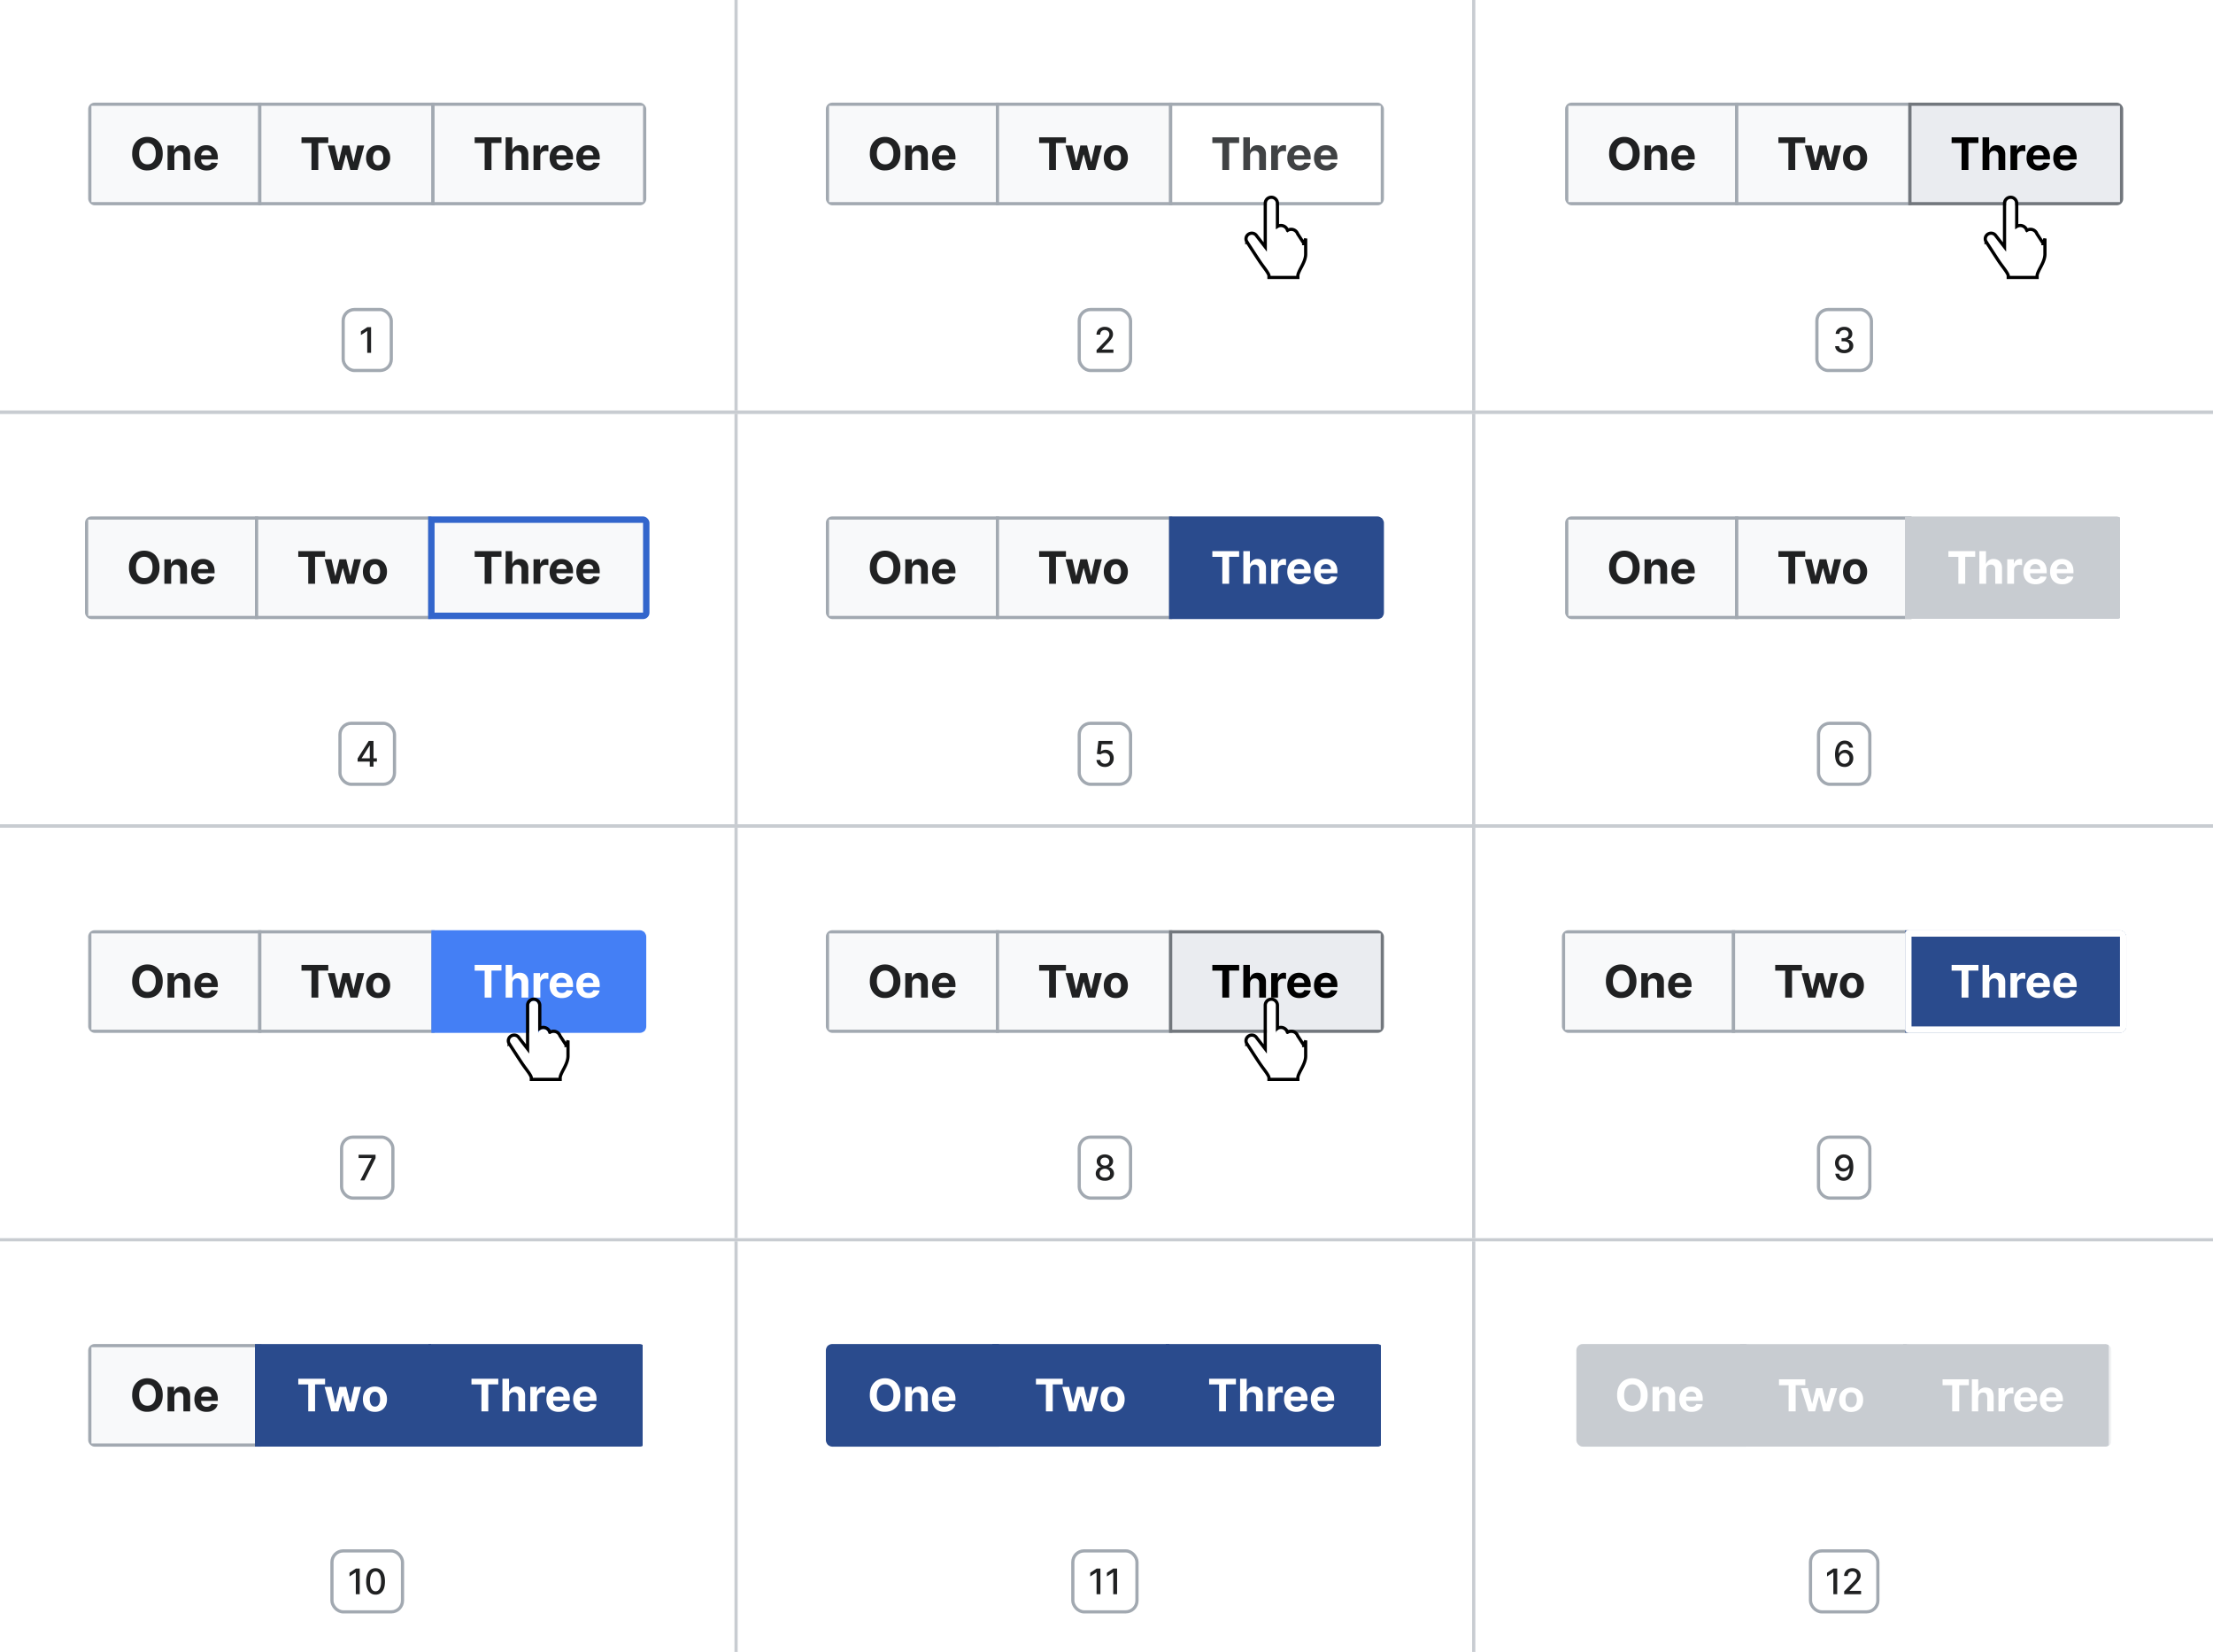 <?xml version="1.0" encoding="UTF-8"?>
<svg xmlns="http://www.w3.org/2000/svg" width="690" height="515" fill="none" viewBox="0 0 690 515">
	<g clip-path="url(#a)">
		<g clip-path="url(#b)">
			<path fill="#F8F9FA" d="M28 32.5h53v31H28z"/>
			<path fill="#202122" d="M50.74 47.91c0 1.11-.2 2.05-.63 2.83a4.38 4.38 0 0 1-1.71 1.79c-.72.4-1.53.6-2.43.6a4.39 4.39 0 0 1-4.14-2.4 5.92 5.92 0 0 1-.62-2.82c0-1.11.2-2.06.62-2.84.42-.77.99-1.37 1.7-1.78a4.83 4.83 0 0 1 2.44-.61c.9 0 1.71.2 2.43.61.72.41 1.3 1 1.71 1.78.42.78.63 1.73.63 2.84m-2.18 0c0-.72-.1-1.33-.32-1.82a2.5 2.5 0 0 0-.9-1.12 2.42 2.42 0 0 0-1.37-.39c-.52 0-.97.13-1.36.39a2.5 2.5 0 0 0-.9 1.12c-.22.5-.32 1.1-.32 1.82s.1 1.32.32 1.82c.21.5.51.87.9 1.12.39.26.84.38 1.36.38.52 0 .98-.12 1.37-.38.38-.25.68-.63.9-1.12.21-.5.32-1.1.32-1.82m5.81.68V53h-2.12v-7.64h2.02v1.35h.1a2.13 2.13 0 0 1 .84-1.05c.4-.27.88-.4 1.45-.4.53 0 1 .12 1.39.35.4.23.7.57.92 1 .22.42.32.93.32 1.53V53h-2.11v-4.48c0-.47-.12-.84-.36-1.1a1.3 1.3 0 0 0-1-.4 1.52 1.52 0 0 0-.76.19 1.28 1.28 0 0 0-.5.53 2 2 0 0 0-.19.84Zm10.03 4.56a4.1 4.1 0 0 1-2.03-.48 3.27 3.27 0 0 1-1.3-1.36 4.5 4.5 0 0 1-.46-2.1c0-.78.16-1.47.46-2.06a3.38 3.38 0 0 1 1.29-1.39c.56-.33 1.2-.5 1.96-.5.5 0 .97.08 1.4.25a3.13 3.13 0 0 1 1.91 1.93c.19.49.28 1.05.28 1.7v.58h-6.45v-1.31h4.45c0-.3-.06-.57-.2-.81a1.42 1.42 0 0 0-.55-.55 1.57 1.57 0 0 0-.8-.2c-.33 0-.61.07-.86.22a1.57 1.57 0 0 0-.58.59 1.67 1.67 0 0 0-.21.82v1.25c0 .37.07.7.2.98.15.27.35.48.6.63.27.15.57.23.93.23.23 0 .45-.04.64-.1a1.29 1.29 0 0 0 .82-.79l1.96.13c-.1.47-.3.88-.61 1.23-.3.35-.7.62-1.18.82-.48.2-1.04.29-1.67.29"/>
			<path stroke="#A2A9B1" d="M28 32.5h53v31H28z"/>
			<path fill="#F8F9FA" d="M81 32.5h54v31H81z"/>
			<path fill="#202122" d="M94 44.6v-1.78h8.36v1.77h-3.12V53h-2.13v-8.4zm10.29 8.4-2.08-7.64h2.14l1.18 5.13h.07l1.24-5.13h2.1l1.25 5.1h.07l1.16-5.1h2.14L111.48 53h-2.24l-1.31-4.8h-.1l-1.3 4.8zm13.61.15c-.77 0-1.44-.17-2-.5a3.37 3.37 0 0 1-1.3-1.38 4.5 4.5 0 0 1-.45-2.06c0-.79.15-1.48.45-2.07a3.33 3.33 0 0 1 1.3-1.38c.56-.33 1.23-.5 2-.5s1.44.17 2 .5c.57.33 1 .8 1.3 1.38.31.6.46 1.28.46 2.07a4.5 4.5 0 0 1-.45 2.06 3.36 3.36 0 0 1-1.3 1.39 4 4 0 0 1-2 .49Zm.01-1.64c.36 0 .65-.1.89-.3.23-.2.4-.48.53-.83a3.58 3.58 0 0 0 .18-1.18c0-.45-.06-.84-.18-1.2-.12-.34-.3-.62-.54-.82a1.3 1.3 0 0 0-.88-.3c-.35 0-.65.1-.89.3a1.87 1.87 0 0 0-.54.83 3.66 3.66 0 0 0-.18 1.19c0 .44.06.84.18 1.18.12.35.3.63.54.83.24.2.54.3.9.3Z"/>
			<path stroke="#A2A9B1" d="M81 32.5h54v31H81z"/>
			<path fill="#F8F9FA" d="M135 32.5h66v31h-66z"/>
			<path fill="#202122" d="M148 44.6v-1.78h8.36v1.77h-3.12V53h-2.13v-8.4zm11.77 3.99V53h-2.11V42.82h2.05v3.9h.1c.17-.46.44-.81.83-1.07a2.5 2.5 0 0 1 1.44-.39c.54 0 1 .12 1.4.35.39.23.7.56.92 1 .22.42.33.93.32 1.53V53h-2.11v-4.48c0-.48-.12-.84-.36-1.1a1.3 1.3 0 0 0-1-.4c-.3 0-.55.07-.77.19a1.3 1.3 0 0 0-.52.53 1.81 1.81 0 0 0-.19.84Zm6.58 4.41v-7.64h2.05v1.34h.08a2 2 0 0 1 .7-1.08 1.84 1.84 0 0 1 1.14-.37 3.2 3.2 0 0 1 .66.08v1.88c-.1-.03-.23-.06-.41-.08a3.7 3.7 0 0 0-.48-.04c-.31 0-.6.07-.84.2a1.5 1.5 0 0 0-.57.56 1.61 1.61 0 0 0-.21.83V53zm8.81.15c-.79 0-1.46-.16-2.03-.48a3.27 3.27 0 0 1-1.3-1.36 4.5 4.5 0 0 1-.46-2.1c0-.78.15-1.47.46-2.06a3.38 3.38 0 0 1 1.29-1.39c.55-.33 1.2-.5 1.96-.5.5 0 .97.08 1.4.25a3.14 3.14 0 0 1 1.91 1.93c.18.49.28 1.05.28 1.7v.58h-6.45v-1.31h4.45c0-.3-.06-.57-.2-.81a1.43 1.43 0 0 0-.55-.55 1.57 1.57 0 0 0-.8-.2c-.33 0-.62.07-.86.22a1.57 1.57 0 0 0-.58.59 1.66 1.66 0 0 0-.21.82v1.25c0 .37.07.7.2.98.15.27.35.48.6.63.26.15.57.23.93.23.23 0 .45-.04.64-.1a1.29 1.29 0 0 0 .82-.79l1.96.13a2.67 2.67 0 0 1-.61 1.23 3.07 3.07 0 0 1-1.18.82c-.48.2-1.04.29-1.67.29m8.32 0c-.78 0-1.46-.16-2.02-.48a3.27 3.27 0 0 1-1.3-1.36 4.51 4.51 0 0 1-.46-2.1c0-.78.15-1.47.45-2.06a3.39 3.39 0 0 1 1.3-1.39c.55-.33 1.2-.5 1.95-.5.5 0 .97.08 1.4.25a3.13 3.13 0 0 1 1.92 1.93c.18.49.27 1.05.27 1.7v.58h-6.45v-1.31H185c0-.3-.07-.57-.2-.81a1.43 1.43 0 0 0-.55-.55 1.57 1.57 0 0 0-.81-.2c-.33 0-.61.07-.86.22a1.56 1.56 0 0 0-.58.59 1.67 1.67 0 0 0-.21.82v1.25c0 .37.07.7.2.98.15.27.35.48.61.63.26.15.57.23.92.23.24 0 .45-.04.65-.1.2-.07.36-.17.5-.3a1.3 1.3 0 0 0 .32-.49l1.96.13c-.1.47-.3.88-.62 1.23a3.07 3.07 0 0 1-1.18.82c-.48.2-1.03.29-1.66.29Z"/>
			<path stroke="#A2A9B1" d="M135 32.5h66v31h-66z"/>
		</g>
		<path fill="#202122" d="M115.7 102v8h-1.2v-6.79h-.05l-1.92 1.25v-1.15l2-1.31z"/>
		<rect width="15" height="19" x="107" y="96.5" stroke="#A2A9B1" rx="3.5"/>
		<path fill="#C8CCD1" d="M230 0h-1v128h1z"/>
	</g>
	<g clip-path="url(#c)">
		<g clip-path="url(#d)">
			<path fill="#F8F9FA" d="M258 32.5h53v31h-53z"/>
			<path fill="#202122" d="M280.74 47.91c0 1.11-.2 2.05-.63 2.83a4.38 4.38 0 0 1-1.71 1.79c-.72.4-1.53.6-2.43.6a4.39 4.39 0 0 1-4.14-2.4 5.92 5.92 0 0 1-.62-2.82c0-1.11.2-2.06.62-2.84.42-.77.99-1.37 1.7-1.78a4.83 4.83 0 0 1 2.44-.61c.9 0 1.71.2 2.43.61.72.41 1.3 1 1.71 1.78.42.78.63 1.73.63 2.84m-2.18 0c0-.72-.1-1.33-.32-1.82a2.5 2.5 0 0 0-.9-1.12 2.42 2.42 0 0 0-1.37-.39c-.52 0-.97.13-1.36.39a2.5 2.5 0 0 0-.9 1.12c-.21.5-.32 1.1-.32 1.82s.1 1.32.32 1.82c.21.5.51.87.9 1.12.39.26.84.38 1.36.38.52 0 .98-.12 1.37-.38.38-.25.68-.63.9-1.12.21-.5.32-1.1.32-1.82m5.81.68V53h-2.12v-7.64h2.02v1.35h.1c.16-.44.44-.8.84-1.05.4-.27.88-.4 1.45-.4.53 0 1 .12 1.39.35.4.23.7.57.92 1 .21.42.32.93.32 1.53V53h-2.11v-4.48c0-.47-.12-.84-.36-1.1a1.3 1.3 0 0 0-1-.4c-.29 0-.54.07-.76.19a1.29 1.29 0 0 0-.5.53 2 2 0 0 0-.19.84Zm10.03 4.56a4.1 4.1 0 0 1-2.03-.48 3.27 3.27 0 0 1-1.3-1.36 4.51 4.51 0 0 1-.46-2.1c0-.78.16-1.47.46-2.06a3.39 3.39 0 0 1 1.29-1.39c.55-.33 1.2-.5 1.96-.5.5 0 .97.08 1.4.25a3.13 3.13 0 0 1 1.91 1.93c.18.49.28 1.05.28 1.7v.58h-6.45v-1.31h4.45c0-.3-.06-.57-.2-.81a1.43 1.43 0 0 0-.55-.55 1.57 1.57 0 0 0-.8-.2c-.33 0-.62.07-.86.22a1.56 1.56 0 0 0-.58.59 1.67 1.67 0 0 0-.21.82v1.25c0 .37.07.7.2.98.15.27.35.48.6.63.26.15.57.23.93.23.23 0 .45-.04.64-.1.2-.07.36-.17.5-.3a1.3 1.3 0 0 0 .32-.49l1.96.13c-.1.47-.3.88-.61 1.23a3.07 3.07 0 0 1-1.18.82c-.48.2-1.04.29-1.67.29"/>
			<path stroke="#A2A9B1" d="M258 32.5h53v31h-53z"/>
			<path fill="#F8F9FA" d="M311 32.5h54v31h-54z"/>
			<path fill="#202122" d="M324 44.6v-1.78h8.36v1.77h-3.12V53h-2.13v-8.4zm10.29 8.4-2.08-7.64h2.14l1.18 5.13h.07l1.24-5.13h2.1l1.25 5.1h.07l1.16-5.1h2.14L341.49 53h-2.25l-1.31-4.8h-.1l-1.3 4.8zm13.61.15c-.77 0-1.44-.17-2-.5a3.37 3.37 0 0 1-1.3-1.38 4.5 4.5 0 0 1-.45-2.06c0-.79.15-1.48.45-2.07a3.33 3.33 0 0 1 1.3-1.38c.56-.33 1.23-.5 2-.5s1.44.17 2 .5c.57.33 1 .8 1.3 1.38.31.6.46 1.28.46 2.07a4.5 4.5 0 0 1-.45 2.06 3.36 3.36 0 0 1-1.3 1.39 4 4 0 0 1-2 .49Zm.01-1.64c.36 0 .65-.1.88-.3.24-.2.42-.48.54-.83a3.58 3.58 0 0 0 .18-1.18c0-.45-.06-.84-.18-1.2-.12-.34-.3-.62-.54-.82a1.3 1.3 0 0 0-.88-.3c-.35 0-.65.1-.89.3a1.87 1.87 0 0 0-.54.83 3.66 3.66 0 0 0-.18 1.19c0 .44.06.84.18 1.18.12.35.3.63.54.83.24.2.54.3.9.3Z"/>
			<path stroke="#A2A9B1" d="M311 32.5h54v31h-54z"/>
			<path fill="#fff" d="M365 32.5h66v31h-66z"/>
			<path fill="#404244" d="M378 44.6v-1.78h8.36v1.77h-3.12V53h-2.13v-8.4zm11.77 3.99V53h-2.11V42.82h2.05v3.9h.1c.17-.46.44-.81.83-1.07a2.5 2.5 0 0 1 1.44-.39c.54 0 1 .12 1.4.35.39.23.7.56.92 1 .22.42.33.93.32 1.53V53h-2.11v-4.48c0-.48-.12-.84-.36-1.1a1.3 1.3 0 0 0-1-.4c-.3 0-.55.07-.77.19a1.3 1.3 0 0 0-.52.53 1.81 1.81 0 0 0-.19.84Zm6.58 4.41v-7.64h2.05v1.34h.08c.14-.48.37-.84.7-1.08a1.84 1.84 0 0 1 1.14-.37 3.2 3.2 0 0 1 .66.08v1.88c-.1-.03-.23-.06-.41-.08a3.7 3.7 0 0 0-.48-.04c-.31 0-.6.07-.84.2a1.5 1.5 0 0 0-.57.56 1.61 1.61 0 0 0-.21.83V53zm8.81.15c-.79 0-1.46-.16-2.03-.48a3.27 3.27 0 0 1-1.3-1.36 4.5 4.5 0 0 1-.46-2.1c0-.78.15-1.47.46-2.06a3.38 3.38 0 0 1 1.29-1.39c.55-.33 1.2-.5 1.96-.5.5 0 .97.08 1.4.25a3.14 3.14 0 0 1 1.91 1.93c.18.49.27 1.05.27 1.7v.58h-6.44v-1.31h4.45c0-.3-.07-.57-.2-.81a1.43 1.43 0 0 0-.55-.55 1.57 1.57 0 0 0-.8-.2c-.33 0-.62.07-.87.22a1.57 1.57 0 0 0-.57.59 1.66 1.66 0 0 0-.22.82v1.25c0 .37.07.7.21.98.15.27.35.48.6.63.26.15.57.23.92.23.24 0 .46-.04.65-.1a1.29 1.29 0 0 0 .82-.79l1.96.13a2.67 2.67 0 0 1-.61 1.23 3.07 3.07 0 0 1-1.18.82c-.48.2-1.04.29-1.67.29m8.32 0c-.78 0-1.46-.16-2.02-.48a3.27 3.27 0 0 1-1.3-1.36 4.51 4.51 0 0 1-.46-2.1c0-.78.15-1.47.45-2.06a3.39 3.39 0 0 1 1.3-1.39c.55-.33 1.2-.5 1.95-.5.5 0 .97.08 1.4.25a3.13 3.13 0 0 1 1.92 1.93c.18.49.27 1.05.27 1.7v.58h-6.45v-1.31H415c0-.3-.07-.57-.2-.81a1.43 1.43 0 0 0-.55-.55 1.57 1.57 0 0 0-.81-.2c-.33 0-.61.07-.86.22a1.56 1.56 0 0 0-.58.59 1.67 1.67 0 0 0-.21.82v1.25c0 .37.07.7.2.98.15.27.35.48.61.63.26.15.57.23.92.23.24 0 .45-.04.65-.1.2-.07.36-.17.5-.3a1.3 1.3 0 0 0 .32-.49l1.96.13c-.1.47-.3.88-.62 1.23a3.07 3.07 0 0 1-1.18.82c-.48.2-1.04.29-1.67.29"/>
			<path stroke="#A2A9B1" d="M365 32.5h66v31h-66z"/>
		</g>
		<path fill="#202122" d="M341.9 110v-.88l2.7-2.8c.3-.3.53-.57.72-.8a3.02 3.02 0 0 0 .42-.66c.1-.2.15-.43.15-.67 0-.26-.07-.49-.2-.68a1.23 1.23 0 0 0-.5-.45 1.63 1.63 0 0 0-.73-.16 1.54 1.54 0 0 0-.75.17 1.2 1.2 0 0 0-.5.5 1.56 1.56 0 0 0-.17.75h-1.15a2.29 2.29 0 0 1 1.26-2.13 2.85 2.85 0 0 1 1.33-.3c.5 0 .94.1 1.33.3.38.2.68.47.9.81a2.35 2.35 0 0 1 .16 2.03c-.11.28-.3.6-.58.95a16.03 16.03 0 0 1-1.14 1.26l-1.59 1.67v.05h3.6V110z"/>
		<rect width="16" height="19" x="336.5" y="96.5" stroke="#A2A9B1" rx="3.5"/>
		<path fill="#C8CCD1" d="M460 0h-1v128h1z"/>
	</g>
	<g clip-path="url(#e)">
		<g clip-path="url(#f)">
			<path fill="#F8F9FA" d="M488.5 32.5h53v31h-53z"/>
			<path fill="#202122" d="M511.24 47.91c0 1.11-.2 2.05-.63 2.83a4.38 4.38 0 0 1-1.71 1.79c-.72.4-1.53.6-2.43.6a4.39 4.39 0 0 1-4.14-2.4 5.92 5.92 0 0 1-.62-2.82c0-1.11.2-2.06.62-2.84.42-.77.99-1.37 1.7-1.78a4.83 4.83 0 0 1 2.44-.61c.9 0 1.71.2 2.43.61.72.41 1.3 1 1.71 1.78.42.78.63 1.73.63 2.84m-2.18 0c0-.72-.1-1.33-.32-1.82a2.5 2.5 0 0 0-.9-1.12 2.42 2.42 0 0 0-1.37-.39c-.52 0-.97.13-1.36.39a2.5 2.5 0 0 0-.9 1.12c-.21.5-.32 1.1-.32 1.82s.1 1.32.32 1.82c.21.5.51.87.9 1.12.39.26.84.38 1.36.38.52 0 .98-.12 1.37-.38.38-.25.68-.63.9-1.12.21-.5.32-1.1.32-1.82m5.81.68V53h-2.12v-7.64h2.02v1.35h.1c.16-.44.44-.8.84-1.05.4-.27.88-.4 1.45-.4.53 0 1 .12 1.39.35.4.23.7.57.92 1 .21.42.32.93.32 1.53V53h-2.11v-4.48c0-.47-.12-.84-.36-1.1a1.3 1.3 0 0 0-1-.4c-.29 0-.54.07-.76.19a1.29 1.29 0 0 0-.5.53 2 2 0 0 0-.19.84Zm10.03 4.56a4.1 4.1 0 0 1-2.03-.48 3.27 3.27 0 0 1-1.3-1.36 4.51 4.51 0 0 1-.46-2.1c0-.78.16-1.47.46-2.06a3.39 3.39 0 0 1 1.29-1.39c.55-.33 1.2-.5 1.96-.5.5 0 .97.08 1.4.25a3.13 3.13 0 0 1 1.91 1.93c.18.49.28 1.05.28 1.7v.58h-6.45v-1.31h4.45c0-.3-.06-.57-.2-.81a1.43 1.43 0 0 0-.55-.55 1.57 1.57 0 0 0-.8-.2c-.33 0-.61.07-.86.22a1.56 1.56 0 0 0-.58.59 1.67 1.67 0 0 0-.21.82v1.25c0 .37.07.7.2.98.15.27.35.48.6.63.26.15.57.23.93.23.23 0 .45-.04.64-.1.2-.07.36-.17.5-.3a1.3 1.3 0 0 0 .32-.49l1.96.13c-.1.47-.3.88-.61 1.23a3.07 3.07 0 0 1-1.18.82c-.48.2-1.04.29-1.67.29"/>
			<path stroke="#A2A9B1" d="M488.5 32.5h53v31h-53z"/>
			<path fill="#F8F9FA" d="M541.5 32.5h54v31h-54z"/>
			<path fill="#202122" d="M554.5 44.6v-1.78h8.36v1.77h-3.12V53h-2.13v-8.4zm10.29 8.4-2.08-7.64h2.14l1.18 5.13h.07l1.24-5.13h2.1l1.25 5.1h.07l1.16-5.1h2.14L571.99 53h-2.25l-1.31-4.8h-.1l-1.3 4.8zm13.61.15c-.77 0-1.44-.17-2-.5a3.37 3.37 0 0 1-1.3-1.38 4.5 4.5 0 0 1-.45-2.06c0-.79.15-1.48.45-2.07a3.33 3.33 0 0 1 1.3-1.38c.56-.33 1.23-.5 2-.5s1.44.17 2 .5c.57.33 1 .8 1.3 1.38.31.6.46 1.28.46 2.07a4.5 4.5 0 0 1-.45 2.06 3.36 3.36 0 0 1-1.3 1.39 4 4 0 0 1-2 .49Zm.01-1.64c.36 0 .65-.1.88-.3.24-.2.42-.48.54-.83a3.58 3.58 0 0 0 .18-1.18c0-.45-.06-.84-.18-1.2-.12-.34-.3-.62-.54-.82a1.3 1.3 0 0 0-.88-.3c-.35 0-.65.1-.89.3a1.87 1.87 0 0 0-.54.83 3.66 3.66 0 0 0-.18 1.19c0 .44.06.84.18 1.18.12.35.3.63.54.83.24.2.54.3.9.3Z"/>
			<path stroke="#A2A9B1" d="M541.5 32.5h54v31h-54z"/>
			<path fill="#EAECF0" d="M595.5 32.5h66v31h-66z"/>
			<path fill="#000" d="M608.5 44.6v-1.78h8.36v1.77h-3.12V53h-2.13v-8.4zm11.77 3.99V53h-2.12V42.82h2.06v3.9h.1c.16-.46.44-.81.83-1.07a2.5 2.5 0 0 1 1.44-.39c.53 0 1 .12 1.4.35.39.23.7.56.92 1 .22.42.33.93.32 1.53V53h-2.11v-4.48c0-.48-.12-.84-.36-1.1a1.3 1.3 0 0 0-1-.4c-.3 0-.55.07-.77.19a1.3 1.3 0 0 0-.52.53 1.81 1.81 0 0 0-.19.84Zm6.58 4.41v-7.64h2.05v1.34h.08a2 2 0 0 1 .7-1.08 1.84 1.84 0 0 1 1.14-.37 3.2 3.2 0 0 1 .66.08v1.88c-.1-.03-.23-.06-.41-.08a3.7 3.7 0 0 0-.48-.04c-.31 0-.6.07-.84.2a1.5 1.5 0 0 0-.57.56 1.61 1.61 0 0 0-.21.83V53zm8.81.15a4.1 4.1 0 0 1-2.03-.48 3.27 3.27 0 0 1-1.3-1.36 4.5 4.5 0 0 1-.46-2.1c0-.78.15-1.47.46-2.06a3.38 3.38 0 0 1 1.29-1.39c.55-.33 1.2-.5 1.96-.5.5 0 .97.08 1.4.25a3.14 3.14 0 0 1 1.91 1.93c.18.49.28 1.05.28 1.7v.58h-6.45v-1.31h4.45c0-.3-.06-.57-.2-.81a1.43 1.43 0 0 0-.55-.55 1.57 1.57 0 0 0-.8-.2c-.33 0-.62.07-.86.22a1.57 1.57 0 0 0-.58.59 1.66 1.66 0 0 0-.21.82v1.25c0 .37.07.7.2.98.15.27.35.48.6.63.26.15.57.23.93.23.23 0 .45-.04.64-.1a1.29 1.29 0 0 0 .82-.79l1.96.13a2.67 2.67 0 0 1-.61 1.23 3.07 3.07 0 0 1-1.18.82c-.49.2-1.04.29-1.67.29m8.33 0c-.79 0-1.47-.16-2.03-.48a3.27 3.27 0 0 1-1.3-1.36 4.51 4.51 0 0 1-.46-2.1c0-.78.15-1.47.45-2.06a3.39 3.39 0 0 1 1.3-1.39c.55-.33 1.2-.5 1.95-.5.5 0 .97.08 1.4.25a3.13 3.13 0 0 1 1.92 1.93c.18.49.27 1.05.27 1.7v.58h-6.45v-1.31h4.46c0-.3-.07-.57-.2-.81a1.43 1.43 0 0 0-.55-.55 1.57 1.57 0 0 0-.81-.2c-.33 0-.61.07-.86.22a1.56 1.56 0 0 0-.58.59 1.67 1.67 0 0 0-.21.82v1.25c0 .37.07.7.2.98.15.27.35.48.61.63.26.15.57.23.92.23.24 0 .45-.04.65-.1.2-.07.36-.17.5-.3a1.3 1.3 0 0 0 .32-.49l1.96.13c-.1.47-.3.88-.62 1.23a3.07 3.07 0 0 1-1.18.82c-.48.2-1.03.29-1.66.29"/>
			<path stroke="#72777D" d="M595.5 32.5h66v31h-66z"/>
		</g>
		<path fill="#202122" d="M575.01 110.1a3.55 3.55 0 0 1-1.44-.27 2.44 2.44 0 0 1-1-.77 2.04 2.04 0 0 1-.38-1.15h1.22c.02.24.1.45.24.62.15.17.34.3.57.4.24.1.5.14.78.14a2 2 0 0 0 .84-.16c.24-.11.43-.26.57-.46.14-.2.2-.43.2-.68 0-.27-.06-.5-.2-.71a1.34 1.34 0 0 0-.6-.49 2.3 2.3 0 0 0-.94-.17h-.68v-.99h.68c.3 0 .56-.05.78-.16a1.21 1.21 0 0 0 .73-1.12c0-.24-.06-.46-.17-.64a1.13 1.13 0 0 0-.47-.43 1.52 1.52 0 0 0-.72-.16c-.26 0-.5.05-.73.14a1.35 1.35 0 0 0-.54.4 1.05 1.05 0 0 0-.23.64h-1.17c.02-.43.14-.81.39-1.14a2.48 2.48 0 0 1 .96-.77 3.15 3.15 0 0 1 1.34-.28c.51 0 .96.1 1.33.3.37.2.66.46.87.8.2.33.3.69.3 1.08 0 .45-.12.83-.37 1.14-.25.31-.59.52-1 .63v.06a1.84 1.84 0 0 1 1.67 1.91c0 .44-.12.83-.37 1.18a2.5 2.5 0 0 1-1 .82c-.43.2-.91.3-1.46.3Z"/>
		<rect width="17" height="19" x="566.5" y="96.5" stroke="#A2A9B1" rx="3.5"/>
	</g>
	<path fill="#C8CCD1" d="M0 128h690v1H0z"/>
	<path fill="#C8CCD1" fill-rule="evenodd" d="M690 129H0v-1h690z" clip-rule="evenodd"/>
	<g clip-path="url(#g)">
		<g clip-path="url(#h)">
			<path fill="#F8F9FA" d="M27 161.5h53v31H27z"/>
			<path fill="#202122" d="M49.74 176.9c0 1.12-.2 2.06-.63 2.84a4.38 4.38 0 0 1-1.71 1.79c-.72.4-1.53.6-2.43.6a4.39 4.39 0 0 1-4.14-2.4 5.92 5.92 0 0 1-.62-2.82c0-1.11.2-2.06.62-2.84.42-.77.99-1.37 1.7-1.78a4.82 4.82 0 0 1 2.44-.61c.9 0 1.71.2 2.43.61.72.41 1.3 1 1.71 1.78.42.78.63 1.73.63 2.84Zm-2.18 0c0-.71-.1-1.32-.32-1.81-.22-.5-.52-.87-.9-1.12s-.85-.39-1.37-.39c-.52 0-.97.13-1.36.39a2.5 2.5 0 0 0-.9 1.12c-.22.5-.32 1.1-.32 1.82s.1 1.32.32 1.82c.21.5.51.87.9 1.12.39.26.84.38 1.36.38.52 0 .98-.12 1.37-.38.38-.25.68-.63.9-1.12.21-.5.32-1.1.32-1.82Zm5.81.68V182h-2.12v-7.64h2.02v1.35h.1c.16-.44.45-.8.84-1.05.4-.26.88-.4 1.45-.4.53 0 1 .12 1.39.35.4.23.7.57.92 1 .22.42.32.94.32 1.53V182h-2.11v-4.48c0-.47-.12-.84-.36-1.1a1.3 1.3 0 0 0-1-.4c-.29 0-.54.06-.76.19a1.29 1.29 0 0 0-.5.53 2 2 0 0 0-.19.84m10.03 4.57a4.1 4.1 0 0 1-2.03-.48 3.27 3.27 0 0 1-1.3-1.36 4.5 4.5 0 0 1-.46-2.1c0-.78.16-1.47.46-2.06a3.39 3.39 0 0 1 1.29-1.39c.56-.33 1.2-.5 1.96-.5.5 0 .97.08 1.4.25a3.11 3.11 0 0 1 1.15.72c.32.32.58.72.76 1.21.19.49.28 1.05.28 1.7v.58h-6.45v-1.3h4.45a1.62 1.62 0 0 0-.2-.82 1.43 1.43 0 0 0-.55-.55 1.57 1.57 0 0 0-.8-.2c-.33 0-.61.07-.86.22a1.57 1.57 0 0 0-.58.6c-.14.24-.21.5-.21.81v1.25c0 .38.07.7.2.98.15.27.35.48.6.63a1.8 1.8 0 0 0 .93.23 2 2 0 0 0 .64-.1 1.3 1.3 0 0 0 .82-.79l1.96.13a2.68 2.68 0 0 1-.61 1.23c-.3.35-.7.62-1.18.82-.48.2-1.04.29-1.67.29"/>
			<path stroke="#A2A9B1" d="M27 161.5h53v31H27z"/>
			<path fill="#F8F9FA" d="M80 161.5h54v31H80z"/>
			<path fill="#202122" d="M93 173.6v-1.78h8.36v1.77h-3.12V182h-2.13v-8.4zm10.29 8.4-2.08-7.64h2.14l1.18 5.13h.07l1.24-5.13h2.1l1.25 5.1h.07l1.16-5.1h2.14l-2.08 7.64h-2.24l-1.31-4.8h-.1l-1.3 4.8zm13.61.15c-.77 0-1.44-.17-2-.5a3.37 3.37 0 0 1-1.3-1.37c-.3-.6-.45-1.29-.45-2.07 0-.79.15-1.48.45-2.07a3.33 3.33 0 0 1 1.3-1.38c.56-.33 1.23-.5 2-.5s1.44.17 2 .5c.57.33 1 .79 1.3 1.38.31.6.46 1.28.46 2.07 0 .78-.15 1.47-.45 2.07a3.35 3.35 0 0 1-1.3 1.38 3.9 3.9 0 0 1-2 .49Zm.01-1.64c.36 0 .65-.1.89-.3.23-.2.4-.48.53-.82a3.58 3.58 0 0 0 .18-1.2c0-.44-.06-.83-.18-1.18s-.3-.62-.54-.83a1.3 1.3 0 0 0-.88-.3c-.35 0-.65.1-.89.3-.24.2-.42.48-.54.83a3.66 3.66 0 0 0-.18 1.19c0 .44.06.84.18 1.19.12.34.3.62.54.82.24.2.54.3.9.3Z"/>
			<path stroke="#A2A9B1" d="M80 161.5h54v31H80z"/>
			<path fill="#F8F9FA" d="M134.5 162h67v30h-67z"/>
			<path fill="#202122" d="M148 173.6v-1.78h8.36v1.77h-3.12V182h-2.13v-8.4zm11.77 3.98V182h-2.11v-10.18h2.05v3.9h.1c.17-.46.44-.81.83-1.07a2.5 2.5 0 0 1 1.44-.39c.54 0 1 .12 1.4.35.39.23.7.56.92 1 .22.42.33.93.32 1.53V182h-2.11v-4.48c0-.48-.12-.84-.36-1.1a1.3 1.3 0 0 0-1-.4c-.3 0-.55.06-.77.19a1.3 1.3 0 0 0-.52.53 1.8 1.8 0 0 0-.19.84m6.58 4.42v-7.64h2.05v1.34h.08a2 2 0 0 1 .7-1.08 1.84 1.84 0 0 1 1.14-.37 3.26 3.26 0 0 1 .66.08v1.88c-.1-.03-.23-.06-.41-.08a3.57 3.57 0 0 0-.48-.04c-.31 0-.6.07-.84.2a1.5 1.5 0 0 0-.57.56 1.61 1.61 0 0 0-.21.83V182zm8.81.15a4.1 4.1 0 0 1-2.03-.48 3.27 3.27 0 0 1-1.3-1.36 4.5 4.5 0 0 1-.46-2.1c0-.78.15-1.47.46-2.06a3.38 3.38 0 0 1 1.29-1.39c.55-.33 1.2-.5 1.96-.5.5 0 .97.08 1.4.25a3.12 3.12 0 0 1 1.91 1.93c.18.49.28 1.05.28 1.7v.58h-6.45v-1.3h4.45c0-.31-.06-.58-.2-.82a1.44 1.44 0 0 0-.55-.55 1.57 1.57 0 0 0-.8-.2c-.33 0-.62.07-.86.22a1.57 1.57 0 0 0-.58.6c-.14.24-.21.5-.21.81v1.25c0 .38.07.7.2.98.15.27.35.48.6.63.26.15.57.23.93.23a2 2 0 0 0 .64-.1 1.29 1.29 0 0 0 .82-.79l1.96.13a2.67 2.67 0 0 1-.61 1.23c-.3.35-.7.62-1.18.82-.48.2-1.04.29-1.67.29m8.33 0c-.79 0-1.47-.16-2.03-.48a3.28 3.28 0 0 1-1.3-1.36 4.51 4.51 0 0 1-.46-2.1c0-.78.15-1.47.45-2.06a3.39 3.39 0 0 1 1.3-1.39c.55-.33 1.2-.5 1.95-.5.5 0 .97.08 1.4.25a3.11 3.11 0 0 1 1.15.72c.33.32.59.72.77 1.21.18.49.27 1.05.27 1.7v.58h-6.45v-1.3H185c0-.31-.07-.58-.2-.82a1.44 1.44 0 0 0-.55-.55 1.57 1.57 0 0 0-.81-.2c-.33 0-.61.07-.86.22a1.56 1.56 0 0 0-.58.6 1.67 1.67 0 0 0-.21.81v1.25c0 .38.07.7.2.98.15.27.35.48.61.63a2.01 2.01 0 0 0 1.57.13 1.3 1.3 0 0 0 .82-.79l1.96.13a2.68 2.68 0 0 1-.62 1.23c-.3.35-.7.62-1.18.82-.48.2-1.03.29-1.66.29"/>
			<path stroke="#36C" stroke-width="2" d="M134.5 162h67v30h-67z"/>
		</g>
		<path fill="#202122" d="M111.5 237.44v-.98l3.46-5.46h.77v1.44h-.49l-2.47 3.91v.06h4.74v1.03zm3.8 1.56v-8h1.15v8z"/>
		<rect width="17" height="19" x="106" y="225.5" stroke="#A2A9B1" rx="3.5"/>
		<path fill="#C8CCD1" d="M230 129h-1v128h1z"/>
	</g>
	<g clip-path="url(#i)">
		<g clip-path="url(#j)">
			<path fill="#F8F9FA" d="M258 161.5h53v31h-53z"/>
			<path fill="#202122" d="M280.74 176.9c0 1.12-.2 2.06-.63 2.84a4.38 4.38 0 0 1-1.71 1.79c-.72.4-1.53.6-2.43.6a4.39 4.39 0 0 1-4.14-2.4 5.92 5.92 0 0 1-.62-2.82c0-1.11.2-2.06.62-2.84.42-.77.99-1.37 1.7-1.78a4.82 4.82 0 0 1 2.44-.61c.9 0 1.71.2 2.43.61.72.41 1.3 1 1.71 1.78.42.78.63 1.73.63 2.84Zm-2.18 0c0-.71-.1-1.32-.32-1.81-.22-.5-.52-.87-.9-1.12s-.85-.39-1.37-.39c-.52 0-.97.13-1.36.39a2.5 2.5 0 0 0-.9 1.12c-.21.5-.32 1.1-.32 1.82s.1 1.32.32 1.82c.21.5.51.87.9 1.12.39.26.84.38 1.36.38.52 0 .98-.12 1.37-.38.38-.25.68-.63.9-1.12.21-.5.32-1.1.32-1.82Zm5.81.68V182h-2.12v-7.64h2.02v1.35h.1c.16-.44.44-.8.84-1.05.4-.26.88-.4 1.45-.4.53 0 1 .12 1.39.35.4.23.7.57.92 1 .21.42.32.94.32 1.53V182h-2.11v-4.48c0-.47-.12-.84-.36-1.1a1.3 1.3 0 0 0-1-.4c-.29 0-.54.06-.76.19a1.3 1.3 0 0 0-.5.53 2 2 0 0 0-.19.84m10.03 4.57a4.1 4.1 0 0 1-2.03-.48 3.28 3.28 0 0 1-1.3-1.36 4.51 4.51 0 0 1-.46-2.1c0-.78.16-1.47.46-2.06a3.39 3.39 0 0 1 1.29-1.39c.55-.33 1.2-.5 1.96-.5.5 0 .97.08 1.4.25a3.11 3.11 0 0 1 1.15.72c.32.32.58.72.76 1.21.18.49.28 1.05.28 1.7v.58h-6.45v-1.3h4.45c0-.31-.06-.58-.2-.82a1.44 1.44 0 0 0-.55-.55 1.57 1.57 0 0 0-.8-.2c-.33 0-.62.07-.86.22a1.56 1.56 0 0 0-.58.6 1.67 1.67 0 0 0-.21.81v1.25c0 .38.07.7.2.98.15.27.35.48.6.63.26.15.57.23.93.23.23 0 .45-.04.64-.1a1.3 1.3 0 0 0 .82-.79l1.96.13a2.68 2.68 0 0 1-.61 1.23c-.3.35-.7.62-1.18.82-.48.2-1.04.29-1.67.29"/>
			<path stroke="#A2A9B1" d="M258 161.5h53v31h-53z"/>
			<path fill="#F8F9FA" d="M311 161.5h54v31h-54z"/>
			<path fill="#202122" d="M324 173.6v-1.78h8.36v1.77h-3.12V182h-2.13v-8.4zm10.29 8.4-2.08-7.64h2.14l1.18 5.13h.07l1.24-5.13h2.1l1.25 5.1h.07l1.16-5.1h2.14l-2.07 7.64h-2.25l-1.31-4.8h-.1l-1.3 4.8zm13.61.15c-.77 0-1.44-.17-2-.5a3.37 3.37 0 0 1-1.3-1.37c-.3-.6-.45-1.29-.45-2.07 0-.79.15-1.48.45-2.07a3.33 3.33 0 0 1 1.3-1.38c.56-.33 1.23-.5 2-.5s1.44.17 2 .5c.57.33 1 .79 1.3 1.38.31.6.46 1.28.46 2.07 0 .78-.15 1.47-.45 2.07a3.35 3.35 0 0 1-1.3 1.38 3.9 3.9 0 0 1-2 .49Zm.01-1.64c.36 0 .65-.1.88-.3.24-.2.42-.48.54-.82a3.58 3.58 0 0 0 .18-1.2c0-.44-.06-.83-.18-1.18s-.3-.62-.54-.83a1.3 1.3 0 0 0-.88-.3c-.35 0-.65.1-.89.3-.24.2-.42.48-.54.83a3.66 3.66 0 0 0-.18 1.19c0 .44.06.84.18 1.19.12.34.3.62.54.82.24.2.54.3.9.3Z"/>
			<path stroke="#A2A9B1" d="M311 161.5h54v31h-54z"/>
			<path fill="#2A4B8D" d="M365 161.5h66v31h-66z"/>
			<path fill="#fff" d="M378 173.6v-1.78h8.36v1.77h-3.12V182h-2.13v-8.4zm11.77 3.98V182h-2.11v-10.18h2.05v3.9h.1c.17-.46.44-.81.83-1.07a2.5 2.5 0 0 1 1.44-.39c.54 0 1 .12 1.4.35.39.23.7.56.92 1 .22.42.33.93.32 1.53V182h-2.11v-4.48c0-.48-.12-.84-.36-1.1a1.3 1.3 0 0 0-1-.4c-.3 0-.55.06-.77.19a1.3 1.3 0 0 0-.52.53 1.8 1.8 0 0 0-.19.84m6.58 4.42v-7.64h2.05v1.34h.08a2 2 0 0 1 .7-1.08 1.84 1.84 0 0 1 1.14-.37 3.26 3.26 0 0 1 .66.08v1.88c-.1-.03-.23-.06-.41-.08a3.57 3.57 0 0 0-.48-.04c-.31 0-.6.07-.84.2a1.5 1.5 0 0 0-.57.56 1.61 1.61 0 0 0-.21.83V182zm8.81.15c-.79 0-1.46-.16-2.03-.48a3.27 3.27 0 0 1-1.3-1.36 4.5 4.5 0 0 1-.46-2.1c0-.78.15-1.47.46-2.06a3.38 3.38 0 0 1 1.29-1.39c.55-.33 1.2-.5 1.96-.5.5 0 .97.08 1.4.25a3.12 3.12 0 0 1 1.91 1.93c.18.49.28 1.05.28 1.7v.58h-6.45v-1.3h4.45c0-.31-.06-.58-.2-.82a1.44 1.44 0 0 0-.55-.55 1.57 1.57 0 0 0-.8-.2c-.33 0-.62.07-.87.22a1.57 1.57 0 0 0-.57.6c-.14.24-.21.5-.22.81v1.25c0 .38.07.7.21.98.15.27.35.48.6.63a2 2 0 0 0 1.57.13 1.29 1.29 0 0 0 .82-.79l1.96.13a2.67 2.67 0 0 1-.61 1.23c-.3.35-.7.62-1.18.82-.48.2-1.04.29-1.67.29m8.32 0c-.78 0-1.46-.16-2.02-.48a3.28 3.28 0 0 1-1.3-1.36 4.51 4.51 0 0 1-.46-2.1c0-.78.15-1.47.45-2.06a3.39 3.39 0 0 1 1.3-1.39c.55-.33 1.2-.5 1.95-.5.5 0 .97.08 1.4.25a3.11 3.11 0 0 1 1.15.72c.33.32.58.72.77 1.21.18.49.27 1.05.27 1.7v.58h-6.45v-1.3H415c0-.31-.07-.58-.2-.82a1.44 1.44 0 0 0-.55-.55 1.57 1.57 0 0 0-.81-.2c-.33 0-.61.07-.86.22a1.56 1.56 0 0 0-.58.6 1.67 1.67 0 0 0-.21.81v1.25c0 .38.07.7.2.98.15.27.35.48.61.63a2.01 2.01 0 0 0 1.57.13 1.3 1.3 0 0 0 .82-.79l1.96.13a2.68 2.68 0 0 1-.62 1.23c-.3.35-.7.62-1.18.82-.48.2-1.04.29-1.67.29"/>
			<path stroke="#2A4B8D" d="M365 161.5h66v31h-66z"/>
		</g>
		<path fill="#202122" d="M344.5 239.1a3 3 0 0 1-1.32-.27 2.39 2.39 0 0 1-.93-.78 2.06 2.06 0 0 1-.37-1.14h1.17c.03.35.18.63.46.85.27.22.6.33.99.33.3 0 .58-.07.82-.2.24-.15.42-.35.56-.6a1.74 1.74 0 0 0 .2-.85c0-.33-.07-.62-.2-.87a1.56 1.56 0 0 0-.59-.6 1.64 1.64 0 0 0-.84-.23 2.27 2.27 0 0 0-.73.13 1.7 1.7 0 0 0-.6.32l-1.1-.16.45-4.03h4.4v1.03h-3.4l-.25 2.24h.04a1.85 1.85 0 0 1 .63-.38c.26-.1.53-.15.83-.15a2.45 2.45 0 0 1 2.2 1.3c.23.4.34.86.33 1.37a2.67 2.67 0 0 1-.35 1.4c-.23.4-.56.72-.98.95-.4.23-.88.35-1.42.35Z"/>
		<rect width="16" height="19" x="336.5" y="225.5" stroke="#A2A9B1" rx="3.5"/>
		<path fill="#C8CCD1" d="M460 129h-1v128h1z"/>
	</g>
	<g clip-path="url(#k)">
		<g clip-path="url(#l)">
			<path fill="#F8F9FA" d="M488.5 161.5h53v31h-53z"/>
			<path fill="#202122" d="M511.24 176.9c0 1.12-.2 2.06-.63 2.84a4.38 4.38 0 0 1-1.71 1.79c-.72.4-1.53.6-2.43.6a4.39 4.39 0 0 1-4.14-2.4 5.92 5.92 0 0 1-.62-2.82c0-1.11.2-2.06.62-2.84.42-.77.99-1.37 1.7-1.78a4.82 4.82 0 0 1 2.44-.61c.9 0 1.71.2 2.43.61.72.41 1.3 1 1.71 1.78.42.78.63 1.73.63 2.84Zm-2.18 0c0-.71-.1-1.32-.32-1.81-.22-.5-.52-.87-.9-1.12s-.85-.39-1.37-.39c-.52 0-.97.13-1.36.39a2.5 2.5 0 0 0-.9 1.12c-.21.5-.32 1.1-.32 1.82s.1 1.32.32 1.82c.21.5.51.87.9 1.12.39.26.84.38 1.36.38.52 0 .98-.12 1.37-.38.38-.25.68-.63.9-1.12.21-.5.32-1.1.32-1.82Zm5.81.68V182h-2.12v-7.64h2.02v1.35h.1c.16-.44.44-.8.84-1.05.4-.26.88-.4 1.45-.4.53 0 1 .12 1.39.35.4.23.7.57.92 1 .21.42.32.94.32 1.53V182h-2.11v-4.48c0-.47-.12-.84-.36-1.1a1.3 1.3 0 0 0-1-.4c-.29 0-.54.06-.76.19a1.3 1.3 0 0 0-.5.53 2 2 0 0 0-.19.84m10.03 4.57a4.1 4.1 0 0 1-2.03-.48 3.28 3.28 0 0 1-1.3-1.36 4.51 4.51 0 0 1-.46-2.1c0-.78.16-1.47.46-2.06a3.39 3.39 0 0 1 1.29-1.39c.55-.33 1.2-.5 1.96-.5.5 0 .97.08 1.4.25a3.11 3.11 0 0 1 1.15.72c.32.32.58.72.76 1.21.18.49.28 1.05.28 1.7v.58h-6.45v-1.3h4.45c0-.31-.06-.58-.2-.82a1.44 1.44 0 0 0-.55-.55 1.57 1.57 0 0 0-.8-.2c-.33 0-.61.07-.86.22a1.56 1.56 0 0 0-.58.6 1.67 1.67 0 0 0-.21.81v1.25c0 .38.07.7.2.98.15.27.35.48.6.63.26.15.57.23.93.23.23 0 .45-.04.64-.1a1.3 1.3 0 0 0 .82-.79l1.96.13a2.68 2.68 0 0 1-.61 1.23c-.3.35-.7.62-1.18.82-.48.2-1.04.29-1.67.29"/>
			<path stroke="#A2A9B1" d="M488.5 161.5h53v31h-53z"/>
			<path fill="#F8F9FA" d="M541.5 161.5h54v31h-54z"/>
			<path fill="#202122" d="M554.5 173.6v-1.78h8.36v1.77h-3.12V182h-2.13v-8.4zm10.29 8.4-2.08-7.64h2.14l1.18 5.13h.07l1.24-5.13h2.1l1.25 5.1h.07l1.16-5.1h2.14l-2.07 7.64h-2.25l-1.31-4.8h-.1l-1.3 4.8zm13.61.15c-.77 0-1.44-.17-2-.5a3.37 3.37 0 0 1-1.3-1.37c-.3-.6-.45-1.29-.45-2.07 0-.79.15-1.48.45-2.07a3.33 3.33 0 0 1 1.3-1.38c.56-.33 1.23-.5 2-.5s1.44.17 2 .5c.57.33 1 .79 1.3 1.38.31.6.46 1.28.46 2.07 0 .78-.15 1.47-.45 2.07a3.35 3.35 0 0 1-1.3 1.38 3.9 3.9 0 0 1-2 .49Zm.01-1.64c.36 0 .65-.1.88-.3.24-.2.42-.48.54-.82a3.58 3.58 0 0 0 .18-1.2c0-.44-.06-.83-.18-1.18s-.3-.62-.54-.83a1.3 1.3 0 0 0-.88-.3c-.35 0-.65.1-.89.3-.24.2-.42.48-.54.83a3.66 3.66 0 0 0-.18 1.19c0 .44.06.84.18 1.19.12.34.3.62.54.82.24.2.54.3.9.3Z"/>
			<path stroke="#A2A9B1" d="M541.5 161.5h54v31h-54z"/>
			<g filter="url(#m)">
				<path fill="#C8CCD1" d="M595 161h67v32h-67z" shape-rendering="crispEdges"/>
				<path fill="#fff" d="M608.5 173.6v-1.78h8.36v1.77h-3.12V182h-2.13v-8.4zm11.77 3.98V182h-2.12v-10.18h2.06v3.9h.1c.16-.46.44-.81.83-1.07a2.5 2.5 0 0 1 1.44-.39c.53 0 1 .12 1.4.35.39.23.7.56.92 1 .22.42.33.93.32 1.53V182h-2.11v-4.48c0-.48-.12-.84-.36-1.1a1.3 1.3 0 0 0-1-.4c-.3 0-.55.06-.77.19a1.3 1.3 0 0 0-.52.53 1.8 1.8 0 0 0-.19.84m6.58 4.42v-7.64h2.05v1.34h.08c.14-.48.37-.84.7-1.08a1.84 1.84 0 0 1 1.14-.37 3.26 3.26 0 0 1 .66.08v1.88c-.1-.03-.23-.06-.41-.08a3.57 3.57 0 0 0-.48-.04c-.31 0-.6.07-.84.2a1.5 1.5 0 0 0-.57.56 1.61 1.61 0 0 0-.21.83V182zm8.81.15c-.79 0-1.46-.16-2.03-.48a3.27 3.27 0 0 1-1.3-1.36 4.5 4.5 0 0 1-.46-2.1c0-.78.15-1.47.46-2.06a3.38 3.38 0 0 1 1.29-1.39c.55-.33 1.2-.5 1.96-.5.5 0 .97.08 1.4.25a3.12 3.12 0 0 1 1.91 1.93c.18.49.27 1.05.27 1.7v.58h-6.44v-1.3h4.45c0-.31-.06-.58-.2-.82a1.44 1.44 0 0 0-.55-.55 1.57 1.57 0 0 0-.8-.2c-.33 0-.62.07-.86.22a1.57 1.57 0 0 0-.58.6c-.14.24-.21.5-.21.81v1.25c0 .38.07.7.2.98.15.27.35.48.6.63a2 2 0 0 0 1.57.13 1.29 1.29 0 0 0 .82-.79l1.96.13a2.67 2.67 0 0 1-.61 1.23c-.3.35-.7.62-1.18.82-.49.2-1.04.29-1.67.29m8.32 0c-.78 0-1.46-.16-2.02-.48a3.28 3.28 0 0 1-1.3-1.36 4.51 4.51 0 0 1-.46-2.1c0-.78.15-1.47.45-2.06a3.39 3.39 0 0 1 1.3-1.39c.55-.33 1.2-.5 1.95-.5.5 0 .97.08 1.4.25a3.11 3.11 0 0 1 1.15.72c.33.32.58.72.77 1.21.18.49.27 1.05.27 1.7v.58h-6.45v-1.3h4.46c0-.31-.07-.58-.2-.82a1.44 1.44 0 0 0-.55-.55 1.57 1.57 0 0 0-.81-.2c-.33 0-.61.07-.86.22a1.56 1.56 0 0 0-.58.6 1.67 1.67 0 0 0-.21.81v1.25c0 .38.07.7.2.98.15.27.35.48.61.63a2.01 2.01 0 0 0 1.57.13 1.3 1.3 0 0 0 .82-.79l1.96.13a2.68 2.68 0 0 1-.62 1.23c-.3.35-.7.62-1.18.82-.48.2-1.03.29-1.66.29Z"/>
				<path stroke="#C8CCD1" d="M595.5 161.5h66v31h-66z" shape-rendering="crispEdges"/>
			</g>
		</g>
		<path fill="#202122" d="M575.07 239.1a3.22 3.22 0 0 1-1.06-.19 2.46 2.46 0 0 1-.94-.62c-.28-.3-.5-.68-.67-1.18a7.57 7.57 0 0 1-.04-3.7c.14-.54.34-1 .6-1.37.26-.38.58-.66.95-.86.38-.2.8-.29 1.26-.29.47 0 .9.1 1.27.28.37.19.67.45.9.78.23.33.37.7.44 1.13h-1.2a1.53 1.53 0 0 0-.48-.82 1.37 1.37 0 0 0-.93-.31c-.59 0-1.04.25-1.37.76a3.97 3.97 0 0 0-.5 2.13h.06c.14-.23.31-.42.51-.58a2.38 2.38 0 0 1 1.48-.5 2.48 2.48 0 0 1 2.16 1.27c.22.4.33.85.33 1.36 0 .5-.11.97-.34 1.38-.23.42-.56.75-.97.99-.42.24-.9.36-1.46.35Zm0-1a1.56 1.56 0 0 0 1.39-.84 1.74 1.74 0 0 0 .21-.86c0-.3-.07-.58-.2-.84a1.56 1.56 0 0 0-.57-.6 1.5 1.5 0 0 0-.81-.22 1.57 1.57 0 0 0-1.16.5 1.8 1.8 0 0 0-.35.54 1.63 1.63 0 0 0-.13.63 1.7 1.7 0 0 0 .78 1.45c.25.16.52.23.83.23Z"/>
		<rect width="16" height="19" x="567" y="225.5" stroke="#A2A9B1" rx="3.5"/>
	</g>
	<path fill="#C8CCD1" d="M0 257h690v1H0z"/>
	<path fill="#C8CCD1" fill-rule="evenodd" d="M690 258H0v-1h690z" clip-rule="evenodd"/>
	<g clip-path="url(#n)">
		<g clip-path="url(#o)">
			<path fill="#F8F9FA" d="M28 290.5h53v31H28z"/>
			<path fill="#202122" d="M50.74 305.9c0 1.12-.2 2.06-.63 2.84a4.38 4.38 0 0 1-1.71 1.79c-.72.4-1.53.6-2.43.6a4.39 4.39 0 0 1-4.14-2.4 5.92 5.92 0 0 1-.62-2.82c0-1.11.2-2.06.62-2.84.42-.77.99-1.37 1.7-1.78a4.82 4.82 0 0 1 2.44-.61c.9 0 1.71.2 2.43.62.72.4 1.3 1 1.71 1.78.42.77.63 1.72.63 2.83Zm-2.18 0c0-.71-.1-1.32-.32-1.81-.22-.5-.52-.87-.9-1.12s-.85-.39-1.37-.39c-.52 0-.97.13-1.36.39a2.5 2.5 0 0 0-.9 1.12c-.22.5-.32 1.1-.32 1.82s.1 1.32.32 1.82c.21.5.51.87.9 1.12.39.26.84.38 1.36.38.52 0 .98-.12 1.37-.38.38-.25.68-.63.9-1.12.21-.5.32-1.1.32-1.82Zm5.81.69V311h-2.12v-7.64h2.02v1.35h.1c.16-.44.45-.8.84-1.05.4-.27.88-.4 1.45-.4.53 0 1 .12 1.39.35.4.23.7.57.92 1 .22.42.32.94.32 1.53V311h-2.11v-4.48c0-.47-.12-.84-.36-1.1a1.3 1.3 0 0 0-1-.4c-.29 0-.54.07-.76.19a1.29 1.29 0 0 0-.5.54c-.12.23-.18.5-.19.84m10.03 4.56a4.1 4.1 0 0 1-2.03-.48 3.27 3.27 0 0 1-1.3-1.36 4.5 4.5 0 0 1-.46-2.1c0-.78.16-1.47.46-2.06a3.39 3.39 0 0 1 1.29-1.39c.56-.33 1.2-.5 1.96-.5.5 0 .97.08 1.4.25a3.11 3.11 0 0 1 1.15.72c.32.32.58.72.76 1.21.19.49.28 1.05.28 1.7v.58h-6.45v-1.3h4.45a1.62 1.62 0 0 0-.2-.82 1.43 1.43 0 0 0-.55-.55 1.57 1.57 0 0 0-.8-.2c-.33 0-.61.07-.86.22a1.57 1.57 0 0 0-.58.6c-.14.24-.21.5-.21.81v1.25c0 .38.07.7.2.98.15.27.35.48.6.63a1.8 1.8 0 0 0 .93.23 2 2 0 0 0 .64-.1 1.3 1.3 0 0 0 .82-.79l1.96.13a2.68 2.68 0 0 1-.61 1.23c-.3.35-.7.62-1.18.82-.48.2-1.04.29-1.67.29"/>
			<path stroke="#A2A9B1" d="M28 290.5h53v31H28z"/>
			<path fill="#F8F9FA" d="M81 290.5h54v31H81z"/>
			<path fill="#202122" d="M94 302.6v-1.78h8.36v1.77h-3.12V311h-2.13v-8.4zm10.29 8.4-2.08-7.64h2.14l1.18 5.13h.07l1.24-5.13h2.1l1.25 5.1h.07l1.16-5.1h2.14l-2.08 7.64h-2.24l-1.31-4.8h-.1l-1.3 4.8zm13.61.15c-.77 0-1.44-.16-2-.5a3.37 3.37 0 0 1-1.3-1.37c-.3-.6-.45-1.29-.45-2.07 0-.79.15-1.48.45-2.07a3.33 3.33 0 0 1 1.3-1.38c.56-.33 1.23-.5 2-.5s1.44.17 2 .5c.57.33 1 .79 1.3 1.38.31.6.46 1.28.46 2.07 0 .78-.15 1.47-.45 2.07a3.35 3.35 0 0 1-1.3 1.38 4 4 0 0 1-2 .49Zm.01-1.64c.36 0 .65-.1.89-.3.23-.2.4-.48.53-.82a3.58 3.58 0 0 0 .18-1.2c0-.44-.06-.83-.18-1.18s-.3-.62-.54-.83a1.3 1.3 0 0 0-.88-.3c-.35 0-.65.1-.89.3-.24.2-.42.48-.54.83a3.66 3.66 0 0 0-.18 1.19c0 .44.06.84.18 1.19.12.34.3.62.54.82.24.2.54.3.9.3Z"/>
			<path stroke="#A2A9B1" d="M81 290.5h54v31H81z"/>
			<path fill="#447FF5" d="M135 290.5h66v31h-66z"/>
			<path fill="#fff" d="M148 302.6v-1.78h8.36v1.77h-3.12V311h-2.13v-8.4zm11.77 3.98V311h-2.11v-10.18h2.05v3.9h.1c.17-.46.44-.81.83-1.07a2.5 2.5 0 0 1 1.44-.39c.54 0 1 .12 1.4.35.39.23.7.56.92 1 .22.42.33.93.32 1.53V311h-2.11v-4.48c0-.47-.12-.84-.36-1.1a1.3 1.3 0 0 0-1-.4c-.3 0-.55.07-.77.19a1.3 1.3 0 0 0-.52.54 1.8 1.8 0 0 0-.19.84Zm6.58 4.42v-7.64h2.05v1.34h.08a2 2 0 0 1 .7-1.08 1.84 1.84 0 0 1 1.14-.37 3.26 3.26 0 0 1 .66.08v1.88c-.1-.03-.23-.06-.41-.08a3.57 3.57 0 0 0-.48-.04c-.31 0-.6.07-.84.2a1.5 1.5 0 0 0-.57.56 1.61 1.61 0 0 0-.21.83V311zm8.81.15a4.1 4.1 0 0 1-2.03-.48 3.27 3.27 0 0 1-1.3-1.36 4.5 4.5 0 0 1-.46-2.1c0-.78.15-1.47.46-2.06a3.38 3.38 0 0 1 1.29-1.39c.55-.33 1.2-.5 1.96-.5a4 4 0 0 1 1.4.25 3.12 3.12 0 0 1 1.91 1.93c.18.49.28 1.05.28 1.7v.58h-6.45v-1.3h4.45c0-.31-.06-.58-.2-.82a1.44 1.44 0 0 0-.55-.55 1.57 1.57 0 0 0-.8-.2c-.33 0-.62.07-.86.22a1.57 1.57 0 0 0-.58.6c-.14.24-.21.5-.21.81v1.25c0 .38.07.7.2.98.15.27.35.48.6.63.26.15.57.23.93.23a2 2 0 0 0 .64-.1 1.29 1.29 0 0 0 .82-.79l1.96.13a2.67 2.67 0 0 1-.61 1.24c-.3.34-.7.62-1.18.81-.48.2-1.04.29-1.67.29m8.33 0c-.79 0-1.47-.16-2.03-.48a3.28 3.28 0 0 1-1.3-1.36 4.51 4.51 0 0 1-.46-2.1c0-.78.15-1.47.45-2.06a3.39 3.39 0 0 1 1.3-1.39 4 4 0 0 1 3.35-.25 3.11 3.11 0 0 1 1.15.72c.33.32.59.73.77 1.21.18.49.27 1.05.27 1.7v.58h-6.45v-1.3H185c0-.31-.07-.58-.2-.82a1.44 1.44 0 0 0-.55-.55 1.57 1.57 0 0 0-.81-.2c-.33 0-.61.07-.86.22a1.56 1.56 0 0 0-.58.6 1.67 1.67 0 0 0-.21.81v1.25c0 .38.07.7.2.98.15.27.35.48.61.63a2.01 2.01 0 0 0 1.57.13 1.3 1.3 0 0 0 .82-.79l1.96.13a2.68 2.68 0 0 1-.62 1.24c-.3.34-.7.62-1.18.81-.48.2-1.03.29-1.66.29"/>
			<path stroke="#447FF5" d="M135 290.5h66v31h-66z"/>
		</g>
		<path fill="#202122" d="m112.35 368 3.5-6.9v-.07h-4.04V360h5.29v1.07l-3.48 6.93z"/>
		<rect width="16" height="19" x="106.5" y="354.5" stroke="#A2A9B1" rx="3.5"/>
		<path fill="#C8CCD1" d="M230 258h-1v128h1z"/>
	</g>
	<g clip-path="url(#p)">
		<g clip-path="url(#q)">
			<path fill="#F8F9FA" d="M258 290.5h53v31h-53z"/>
			<path fill="#202122" d="M280.74 305.9c0 1.12-.2 2.06-.63 2.84a4.38 4.38 0 0 1-1.71 1.79c-.72.4-1.53.6-2.43.6a4.39 4.39 0 0 1-4.14-2.4 5.92 5.92 0 0 1-.62-2.82c0-1.11.2-2.06.62-2.84.42-.77.99-1.37 1.7-1.78a4.82 4.82 0 0 1 2.44-.61c.9 0 1.71.2 2.43.62.72.4 1.3 1 1.71 1.78.42.77.63 1.72.63 2.83Zm-2.18 0c0-.71-.1-1.32-.32-1.81-.22-.5-.52-.87-.9-1.12s-.85-.39-1.37-.39c-.52 0-.97.13-1.36.39a2.5 2.5 0 0 0-.9 1.12c-.21.5-.32 1.1-.32 1.82s.1 1.32.32 1.82c.21.5.51.87.9 1.12.39.26.84.38 1.36.38.52 0 .98-.12 1.37-.38.38-.25.68-.63.9-1.12.21-.5.32-1.1.32-1.82Zm5.81.69V311h-2.12v-7.64h2.02v1.35h.1c.16-.44.44-.8.84-1.05.4-.27.88-.4 1.45-.4.53 0 1 .12 1.39.35.4.23.7.57.92 1 .21.42.32.94.32 1.53V311h-2.11v-4.48c0-.47-.12-.84-.36-1.1a1.3 1.3 0 0 0-1-.4c-.29 0-.54.07-.76.19a1.3 1.3 0 0 0-.5.54c-.12.23-.18.5-.19.84m10.03 4.56a4.1 4.1 0 0 1-2.03-.48 3.28 3.28 0 0 1-1.3-1.36 4.51 4.51 0 0 1-.46-2.1c0-.78.16-1.47.46-2.06a3.39 3.39 0 0 1 1.29-1.39c.55-.33 1.2-.5 1.96-.5.5 0 .97.08 1.4.25a3.11 3.11 0 0 1 1.15.72c.32.32.58.72.76 1.21.18.49.28 1.05.28 1.7v.58h-6.45v-1.3h4.45c0-.31-.06-.58-.2-.82a1.44 1.44 0 0 0-.55-.55 1.57 1.57 0 0 0-.8-.2c-.33 0-.62.07-.86.22a1.56 1.56 0 0 0-.58.6 1.67 1.67 0 0 0-.21.81v1.25c0 .38.07.7.2.98.15.27.35.48.6.63.26.15.57.23.93.23.23 0 .45-.04.64-.1a1.3 1.3 0 0 0 .82-.79l1.96.13a2.68 2.68 0 0 1-.61 1.23c-.3.35-.7.62-1.18.82-.48.2-1.04.29-1.67.29"/>
			<path stroke="#A2A9B1" d="M258 290.5h53v31h-53z"/>
			<path fill="#F8F9FA" d="M311 290.5h54v31h-54z"/>
			<path fill="#202122" d="M324 302.6v-1.78h8.36v1.77h-3.12V311h-2.13v-8.4zm10.29 8.4-2.08-7.64h2.14l1.18 5.13h.07l1.24-5.13h2.1l1.25 5.1h.07l1.16-5.1h2.14l-2.07 7.64h-2.25l-1.31-4.8h-.1l-1.3 4.8zm13.61.15c-.77 0-1.44-.16-2-.5a3.37 3.37 0 0 1-1.3-1.37c-.3-.6-.45-1.29-.45-2.07 0-.79.15-1.48.45-2.07a3.33 3.33 0 0 1 1.3-1.38c.56-.33 1.23-.5 2-.5s1.44.17 2 .5c.57.33 1 .79 1.3 1.38.31.6.46 1.28.46 2.07 0 .78-.15 1.47-.45 2.07a3.35 3.35 0 0 1-1.3 1.38 4 4 0 0 1-2 .49Zm.01-1.64c.36 0 .65-.1.88-.3.24-.2.42-.48.54-.82a3.58 3.58 0 0 0 .18-1.2c0-.44-.06-.83-.18-1.18s-.3-.62-.54-.83a1.3 1.3 0 0 0-.88-.3c-.35 0-.65.1-.89.3-.24.2-.42.48-.54.83a3.66 3.66 0 0 0-.18 1.19c0 .44.06.84.18 1.19.12.34.3.62.54.82.24.2.54.3.9.3Z"/>
			<path stroke="#A2A9B1" d="M311 290.5h54v31h-54z"/>
			<path fill="#EAECF0" d="M365 290.5h66v31h-66z"/>
			<path fill="#000" d="M378 302.6v-1.78h8.36v1.77h-3.12V311h-2.13v-8.4zm11.77 3.98V311h-2.11v-10.18h2.05v3.9h.1c.17-.46.44-.81.83-1.07a2.5 2.5 0 0 1 1.44-.39c.54 0 1 .12 1.4.35.39.23.7.56.92 1 .22.42.33.93.32 1.53V311h-2.11v-4.48c0-.47-.12-.84-.36-1.1a1.3 1.3 0 0 0-1-.4c-.3 0-.55.07-.77.19a1.3 1.3 0 0 0-.52.54 1.8 1.8 0 0 0-.19.84Zm6.58 4.42v-7.64h2.05v1.34h.08a2 2 0 0 1 .7-1.08 1.84 1.84 0 0 1 1.14-.37 3.26 3.26 0 0 1 .66.08v1.88c-.1-.03-.23-.06-.41-.08a3.57 3.57 0 0 0-.48-.04c-.31 0-.6.07-.84.2a1.5 1.5 0 0 0-.57.56 1.61 1.61 0 0 0-.21.83V311zm8.81.15c-.79 0-1.46-.16-2.03-.48a3.27 3.27 0 0 1-1.3-1.36 4.5 4.5 0 0 1-.46-2.1c0-.78.15-1.47.46-2.06a3.38 3.38 0 0 1 1.29-1.39c.55-.33 1.2-.5 1.96-.5a4 4 0 0 1 1.4.25 3.12 3.12 0 0 1 1.91 1.93c.18.49.28 1.05.28 1.7v.58h-6.45v-1.3h4.45c0-.31-.06-.58-.2-.82a1.44 1.44 0 0 0-.55-.55 1.57 1.57 0 0 0-.8-.2c-.33 0-.62.07-.87.22a1.57 1.57 0 0 0-.57.6c-.14.24-.21.5-.22.81v1.25c0 .38.07.7.21.98.15.27.35.48.6.63a2 2 0 0 0 1.57.13 1.29 1.29 0 0 0 .82-.79l1.96.13a2.67 2.67 0 0 1-.61 1.24c-.3.34-.7.62-1.18.81-.48.2-1.04.29-1.67.29m8.32 0c-.78 0-1.46-.16-2.02-.48a3.28 3.28 0 0 1-1.3-1.36 4.51 4.51 0 0 1-.46-2.1c0-.78.15-1.47.45-2.06a3.39 3.39 0 0 1 1.3-1.39 4 4 0 0 1 3.35-.25 3.11 3.11 0 0 1 1.15.72c.33.32.58.73.77 1.21.18.49.27 1.05.27 1.7v.58h-6.45v-1.3H415c0-.31-.07-.58-.2-.82a1.44 1.44 0 0 0-.55-.55 1.57 1.57 0 0 0-.81-.2c-.33 0-.61.07-.86.22a1.56 1.56 0 0 0-.58.6 1.67 1.67 0 0 0-.21.81v1.25c0 .38.07.7.2.98.15.27.35.48.61.63a2.01 2.01 0 0 0 1.57.13 1.3 1.3 0 0 0 .82-.79l1.96.13a2.68 2.68 0 0 1-.62 1.24c-.3.34-.7.62-1.18.81-.48.2-1.04.29-1.67.29"/>
			<path stroke="#72777D" d="M365 290.5h66v31h-66z"/>
		</g>
		<path fill="#202122" d="M344.5 368.1a3.6 3.6 0 0 1-1.49-.28 2.42 2.42 0 0 1-1-.8 1.91 1.91 0 0 1-.36-1.15 2.04 2.04 0 0 1 .79-1.65c.24-.2.52-.32.82-.37v-.05a1.62 1.62 0 0 1-.96-.64 1.88 1.88 0 0 1-.35-1.14 1.87 1.87 0 0 1 .32-1.09c.22-.32.53-.58.91-.76a3 3 0 0 1 1.32-.28c.48 0 .92.1 1.3.28.39.19.7.44.91.76a1.91 1.91 0 0 1-.03 2.23 1.63 1.63 0 0 1-.94.64v.05c.3.05.56.18.8.37a2.07 2.07 0 0 1 .8 1.65 1.96 1.96 0 0 1-.36 1.15 2.41 2.41 0 0 1-1.01.8c-.43.2-.92.29-1.47.29Zm0-.98c.33 0 .61-.05.86-.16a1.27 1.27 0 0 0 .77-1.17 1.32 1.32 0 0 0-.23-.74 1.46 1.46 0 0 0-.57-.5 1.82 1.82 0 0 0-.83-.19c-.32 0-.6.06-.84.19-.25.12-.44.29-.58.5a1.28 1.28 0 0 0-.2.74c-.01.27.05.5.18.7.14.2.33.36.57.47.24.1.53.16.87.16m0-3.72c.26 0 .5-.06.7-.16a1.21 1.21 0 0 0 .49-.45c.12-.19.18-.41.18-.67a1.24 1.24 0 0 0-.18-.65 1.14 1.14 0 0 0-.48-.44 1.56 1.56 0 0 0-.71-.15c-.28 0-.52.05-.73.15a1.14 1.14 0 0 0-.48.44 1.2 1.2 0 0 0-.17.65 1.22 1.22 0 0 0 .17.67c.12.2.28.34.49.45.2.1.45.16.72.16"/>
		<rect width="16" height="19" x="336.5" y="354.5" stroke="#A2A9B1" rx="3.5"/>
		<path fill="#C8CCD1" d="M460 258h-1v128h1z"/>
	</g>
	<g clip-path="url(#r)">
		<g clip-path="url(#s)">
			<path fill="#F8F9FA" d="M487.5 290.5h53v31h-53z"/>
			<path fill="#202122" d="M510.24 305.9c0 1.12-.2 2.06-.63 2.84a4.38 4.38 0 0 1-1.71 1.79c-.72.4-1.53.6-2.43.6a4.39 4.39 0 0 1-4.14-2.4 5.92 5.92 0 0 1-.62-2.82c0-1.11.2-2.06.62-2.84.42-.77.99-1.37 1.7-1.78a4.82 4.82 0 0 1 2.44-.61c.9 0 1.71.2 2.43.62.72.4 1.3 1 1.71 1.78.42.77.63 1.72.63 2.83Zm-2.18 0c0-.71-.1-1.32-.32-1.81-.22-.5-.52-.87-.9-1.12s-.85-.39-1.37-.39c-.52 0-.97.13-1.36.39a2.5 2.5 0 0 0-.9 1.12c-.21.5-.32 1.1-.32 1.82s.1 1.32.32 1.82c.21.5.51.87.9 1.12.39.26.84.38 1.36.38.52 0 .98-.12 1.37-.38.38-.25.68-.63.9-1.12.21-.5.32-1.1.32-1.82Zm5.81.69V311h-2.12v-7.64h2.02v1.35h.1c.16-.44.44-.8.84-1.05.4-.27.88-.4 1.45-.4.53 0 1 .12 1.39.35.4.23.7.57.92 1 .21.42.32.94.32 1.53V311h-2.11v-4.48c0-.47-.12-.84-.36-1.1a1.3 1.3 0 0 0-1-.4c-.29 0-.54.07-.76.19a1.3 1.3 0 0 0-.5.54c-.12.23-.18.5-.19.84m10.03 4.56a4.1 4.1 0 0 1-2.03-.48 3.28 3.28 0 0 1-1.3-1.36 4.51 4.51 0 0 1-.46-2.1c0-.78.16-1.47.46-2.06a3.39 3.39 0 0 1 1.29-1.39c.55-.33 1.2-.5 1.96-.5.5 0 .97.08 1.4.25a3.11 3.11 0 0 1 1.15.72c.32.32.58.72.76 1.21.18.49.28 1.05.28 1.7v.58h-6.45v-1.3h4.45c0-.31-.06-.58-.2-.82a1.44 1.44 0 0 0-.55-.55 1.57 1.57 0 0 0-.8-.2c-.33 0-.61.07-.86.22a1.56 1.56 0 0 0-.58.6 1.67 1.67 0 0 0-.21.81v1.25c0 .38.07.7.2.98.15.27.35.48.6.63.26.15.57.23.93.23.23 0 .45-.04.64-.1a1.3 1.3 0 0 0 .82-.79l1.96.13a2.68 2.68 0 0 1-.61 1.23c-.3.35-.7.62-1.18.82-.48.2-1.04.29-1.67.29"/>
			<path stroke="#A2A9B1" d="M487.5 290.5h53v31h-53z"/>
			<path fill="#F8F9FA" d="M540.5 290.5h54v31h-54z"/>
			<path fill="#202122" d="M553.5 302.6v-1.78h8.36v1.77h-3.12V311h-2.13v-8.4zm10.29 8.4-2.08-7.64h2.14l1.18 5.13h.07l1.24-5.13h2.1l1.25 5.1h.07l1.16-5.1h2.14l-2.07 7.64h-2.25l-1.31-4.8h-.1l-1.3 4.8zm13.61.15c-.77 0-1.44-.16-2-.5a3.37 3.37 0 0 1-1.3-1.37c-.3-.6-.45-1.29-.45-2.07 0-.79.15-1.48.45-2.07a3.33 3.33 0 0 1 1.3-1.38c.56-.33 1.23-.5 2-.5s1.44.17 2 .5c.57.33 1 .79 1.3 1.38.31.6.46 1.28.46 2.07 0 .78-.15 1.47-.45 2.07a3.35 3.35 0 0 1-1.3 1.38 4 4 0 0 1-2 .49Zm.01-1.64c.36 0 .65-.1.88-.3.24-.2.42-.48.54-.82a3.58 3.58 0 0 0 .18-1.2c0-.44-.06-.83-.18-1.18s-.3-.62-.54-.83a1.3 1.3 0 0 0-.88-.3c-.35 0-.65.1-.89.3-.24.2-.42.48-.54.83a3.66 3.66 0 0 0-.18 1.19c0 .44.06.84.18 1.19.12.34.3.62.54.82.24.2.54.3.9.3Z"/>
			<path stroke="#A2A9B1" d="M540.5 290.5h54v31h-54z"/>
			<g filter="url(#t)">
				<path fill="#2A4B8D" d="M594 290h69v32h-69z"/>
				<path fill="#fff" d="M608.5 302.6v-1.78h8.36v1.77h-3.12V311h-2.13v-8.4zm11.77 3.98V311h-2.12v-10.18h2.06v3.9h.1c.16-.46.44-.81.83-1.07a2.5 2.5 0 0 1 1.44-.39c.53 0 1 .12 1.4.35.39.23.7.56.92 1 .22.42.33.93.32 1.53V311h-2.11v-4.48c0-.47-.12-.84-.36-1.1a1.3 1.3 0 0 0-1-.4c-.3 0-.55.07-.77.19a1.3 1.3 0 0 0-.52.54 1.8 1.8 0 0 0-.19.84Zm6.58 4.42v-7.64h2.05v1.34h.08c.14-.48.37-.84.7-1.08a1.84 1.84 0 0 1 1.14-.37 3.26 3.26 0 0 1 .66.08v1.88c-.1-.03-.23-.06-.41-.08a3.57 3.57 0 0 0-.48-.04c-.31 0-.6.07-.84.2a1.5 1.5 0 0 0-.57.56 1.61 1.61 0 0 0-.21.83V311zm8.81.15c-.79 0-1.46-.16-2.03-.48a3.27 3.27 0 0 1-1.3-1.36 4.5 4.5 0 0 1-.46-2.1c0-.78.15-1.47.46-2.06a3.38 3.38 0 0 1 1.29-1.39c.55-.33 1.2-.5 1.96-.5a4 4 0 0 1 1.4.25 3.12 3.12 0 0 1 1.91 1.93c.18.49.27 1.05.27 1.7v.58h-6.44v-1.3h4.45c0-.31-.06-.58-.2-.82a1.44 1.44 0 0 0-.55-.55 1.57 1.57 0 0 0-.8-.2c-.33 0-.62.07-.86.22a1.57 1.57 0 0 0-.58.6c-.14.24-.21.5-.21.81v1.25c0 .38.07.7.2.98.15.27.35.48.6.63a2 2 0 0 0 1.57.13 1.29 1.29 0 0 0 .82-.79l1.96.13a2.67 2.67 0 0 1-.61 1.24c-.3.34-.7.62-1.18.81-.49.2-1.04.29-1.67.29m8.32 0c-.78 0-1.46-.16-2.02-.48a3.28 3.28 0 0 1-1.3-1.36 4.51 4.51 0 0 1-.46-2.1c0-.78.15-1.47.45-2.06a3.39 3.39 0 0 1 1.3-1.39 4 4 0 0 1 3.35-.25 3.11 3.11 0 0 1 1.15.72c.33.32.58.73.77 1.21.18.49.27 1.05.27 1.7v.58h-6.45v-1.3h4.46c0-.31-.07-.58-.2-.82a1.44 1.44 0 0 0-.55-.55 1.57 1.57 0 0 0-.81-.2c-.33 0-.61.07-.86.22a1.56 1.56 0 0 0-.58.6 1.67 1.67 0 0 0-.21.81v1.25c0 .38.07.7.2.98.15.27.35.48.61.63a2.01 2.01 0 0 0 1.57.13 1.3 1.3 0 0 0 .82-.79l1.96.13a2.68 2.68 0 0 1-.62 1.24c-.3.34-.7.62-1.18.81-.48.2-1.03.29-1.66.29Z"/>
				<path stroke="#fff" stroke-linejoin="round" stroke-width="2" d="M595 291h67v30h-67z"/>
			</g>
		</g>
		<path fill="#202122" d="M574.93 359.9a3 3 0 0 1 1.06.19c.34.12.66.33.93.62.29.29.51.68.68 1.17a7.52 7.52 0 0 1 .05 3.7c-.15.55-.35 1-.61 1.38-.26.38-.58.66-.95.86a2.65 2.65 0 0 1-1.26.29c-.48 0-.9-.1-1.27-.28a2.4 2.4 0 0 1-.9-.78 2.57 2.57 0 0 1-.43-1.15h1.19c.08.35.23.63.47.84.25.2.56.32.94.32.59 0 1.04-.26 1.37-.77a4 4 0 0 0 .5-2.15h-.06a2.15 2.15 0 0 1-.51.58 2.3 2.3 0 0 1-1.48.5 2.4 2.4 0 0 1-1.26-.33 2.5 2.5 0 0 1-.9-.94 2.7 2.7 0 0 1-.33-1.35 2.58 2.58 0 0 1 1.31-2.35c.41-.25.9-.37 1.46-.36Zm0 1a1.6 1.6 0 0 0-1.4.83 1.7 1.7 0 0 0-.2.85c0 .31.07.6.2.85.14.25.33.44.56.6.24.14.52.21.82.21a1.54 1.54 0 0 0 1.16-.5c.15-.16.27-.34.35-.54a1.66 1.66 0 0 0-.09-1.45 1.64 1.64 0 0 0-.56-.6 1.49 1.49 0 0 0-.83-.24Z"/>
		<rect width="16" height="19" x="567" y="354.5" stroke="#A2A9B1" rx="3.5"/>
	</g>
	<path fill="#C8CCD1" fill-rule="evenodd" d="M690 387H0v-1h690z" clip-rule="evenodd"/>
	<g clip-path="url(#u)">
		<g clip-path="url(#v)">
			<path fill="#F8F9FA" d="M28 419.5h53v31H28z"/>
			<path fill="#202122" d="M50.74 434.9c0 1.12-.2 2.06-.63 2.84a4.38 4.38 0 0 1-1.71 1.79c-.72.4-1.53.6-2.43.6a4.39 4.39 0 0 1-4.14-2.4 5.92 5.92 0 0 1-.62-2.82c0-1.11.2-2.06.62-2.84.42-.77.99-1.37 1.7-1.78a4.82 4.82 0 0 1 2.44-.61c.9 0 1.71.2 2.43.62.72.4 1.3 1 1.71 1.78.42.77.63 1.72.63 2.83Zm-2.18 0c0-.71-.1-1.32-.32-1.81-.22-.5-.52-.87-.9-1.12s-.85-.39-1.37-.39c-.52 0-.97.13-1.36.39a2.5 2.5 0 0 0-.9 1.12c-.22.5-.32 1.1-.32 1.82s.1 1.32.32 1.82c.21.5.51.87.9 1.12.39.26.84.38 1.36.38.52 0 .98-.12 1.37-.38.38-.25.68-.63.9-1.12.21-.5.32-1.1.32-1.82Zm5.81.69V440h-2.12v-7.64h2.02v1.35h.1c.16-.44.45-.8.84-1.05.4-.27.88-.4 1.45-.4.53 0 1 .12 1.39.35.4.23.7.57.92 1 .22.42.32.94.32 1.53V440h-2.11v-4.48c0-.47-.12-.84-.36-1.1a1.3 1.3 0 0 0-1-.4c-.29 0-.54.07-.76.19a1.29 1.29 0 0 0-.5.54c-.12.23-.18.5-.19.84m10.03 4.56a4.1 4.1 0 0 1-2.03-.48 3.27 3.27 0 0 1-1.3-1.36 4.5 4.5 0 0 1-.46-2.1c0-.78.16-1.47.46-2.06a3.39 3.39 0 0 1 1.29-1.39c.56-.33 1.2-.5 1.96-.5.5 0 .97.08 1.4.25a3.11 3.11 0 0 1 1.15.72c.32.32.58.72.76 1.21.19.49.28 1.05.28 1.7v.58h-6.45v-1.3h4.45a1.62 1.62 0 0 0-.2-.82 1.43 1.43 0 0 0-.55-.55 1.57 1.57 0 0 0-.8-.2c-.33 0-.61.07-.86.22a1.57 1.57 0 0 0-.58.6c-.14.24-.21.5-.21.81v1.25c0 .38.07.7.2.98.15.27.35.48.6.63a1.8 1.8 0 0 0 .93.23 2 2 0 0 0 .64-.1 1.3 1.3 0 0 0 .82-.79l1.96.13a2.68 2.68 0 0 1-.61 1.23c-.3.35-.7.62-1.18.82-.48.2-1.04.29-1.67.29"/>
			<path stroke="#A2A9B1" d="M28 419.5h53v31H28z"/>
			<g filter="url(#w)">
				<path fill="#2A4B8D" d="M80.5 419h55v32h-55z" shape-rendering="crispEdges"/>
				<path fill="#fff" d="M94 431.6v-1.78h8.36v1.77h-3.12V440h-2.13v-8.4zm10.29 8.4-2.08-7.64h2.14l1.18 5.13h.07l1.24-5.13h2.1l1.25 5.1h.07l1.16-5.1h2.14l-2.08 7.64h-2.24l-1.31-4.8h-.1l-1.3 4.8zm13.61.15c-.77 0-1.44-.16-2-.5a3.37 3.37 0 0 1-1.3-1.37c-.3-.6-.45-1.29-.45-2.07 0-.79.15-1.48.45-2.07a3.33 3.33 0 0 1 1.3-1.38c.56-.33 1.23-.5 2-.5s1.44.17 2 .5c.57.33 1 .79 1.3 1.38.31.6.46 1.28.46 2.07 0 .78-.15 1.47-.45 2.07a3.35 3.35 0 0 1-1.3 1.38 4 4 0 0 1-2 .49Zm.01-1.64c.36 0 .65-.1.89-.3.23-.2.4-.48.53-.82a3.58 3.58 0 0 0 .18-1.2c0-.44-.06-.83-.18-1.18s-.3-.62-.54-.83a1.3 1.3 0 0 0-.88-.3c-.35 0-.65.1-.89.3-.24.2-.42.48-.54.83a3.66 3.66 0 0 0-.18 1.19c0 .44.06.84.18 1.19.12.34.3.62.54.82.24.2.54.3.9.3Z"/>
				<path stroke="#2A4B8D" d="M81 419.5h54v31H81z" shape-rendering="crispEdges"/>
			</g>
			<g filter="url(#x)">
				<path fill="#2A4B8D" d="M134.5 419h67v32h-67z" shape-rendering="crispEdges"/>
				<path fill="#fff" d="M148 431.6v-1.78h8.36v1.77h-3.12V440h-2.13v-8.4zm11.77 3.98V440h-2.11v-10.18h2.05v3.9h.1c.17-.46.44-.81.83-1.07a2.5 2.5 0 0 1 1.44-.39c.54 0 1 .12 1.4.35.39.23.7.56.92 1 .22.42.33.93.32 1.53V440h-2.11v-4.48c0-.47-.12-.84-.36-1.1a1.3 1.3 0 0 0-1-.4c-.3 0-.55.07-.77.19a1.3 1.3 0 0 0-.52.54 1.8 1.8 0 0 0-.19.84Zm6.58 4.42v-7.64h2.05v1.34h.08a2 2 0 0 1 .7-1.08 1.84 1.84 0 0 1 1.14-.37 3.26 3.26 0 0 1 .66.08v1.88c-.1-.03-.23-.06-.41-.08a3.57 3.57 0 0 0-.48-.04c-.31 0-.6.07-.84.2a1.5 1.5 0 0 0-.57.56 1.61 1.61 0 0 0-.21.83V440zm8.81.15a4.1 4.1 0 0 1-2.03-.48 3.27 3.27 0 0 1-1.3-1.36 4.5 4.5 0 0 1-.46-2.1c0-.78.15-1.47.46-2.06a3.38 3.38 0 0 1 1.29-1.39c.55-.33 1.2-.5 1.96-.5a4 4 0 0 1 1.4.25 3.12 3.12 0 0 1 1.91 1.93c.18.49.28 1.05.28 1.7v.58h-6.45v-1.3h4.45c0-.31-.06-.58-.2-.82a1.44 1.44 0 0 0-.55-.55 1.57 1.57 0 0 0-.8-.2c-.33 0-.62.07-.86.22a1.57 1.57 0 0 0-.58.6c-.14.24-.21.5-.21.81v1.25c0 .38.07.7.2.98.15.27.35.48.6.63.26.15.57.23.93.23a2 2 0 0 0 .64-.1 1.29 1.29 0 0 0 .82-.79l1.96.13a2.67 2.67 0 0 1-.61 1.24c-.3.34-.7.62-1.18.81-.48.2-1.04.29-1.67.29m8.33 0c-.79 0-1.47-.16-2.03-.48a3.28 3.28 0 0 1-1.3-1.36 4.51 4.51 0 0 1-.46-2.1c0-.78.15-1.47.45-2.06a3.39 3.39 0 0 1 1.3-1.39 4 4 0 0 1 3.35-.25 3.11 3.11 0 0 1 1.15.72c.33.32.59.73.77 1.21.18.49.27 1.05.27 1.7v.58h-6.45v-1.3H185c0-.31-.07-.58-.2-.82a1.44 1.44 0 0 0-.55-.55 1.57 1.57 0 0 0-.81-.2c-.33 0-.61.07-.86.22a1.56 1.56 0 0 0-.58.6 1.67 1.67 0 0 0-.21.81v1.25c0 .38.07.7.2.98.15.27.35.48.61.63a2.01 2.01 0 0 0 1.57.13 1.3 1.3 0 0 0 .82-.79l1.96.13a2.68 2.68 0 0 1-.62 1.24c-.3.34-.7.62-1.18.81-.48.2-1.03.29-1.66.29"/>
				<path stroke="#2A4B8D" d="M135 419.5h66v31h-66z" shape-rendering="crispEdges"/>
			</g>
		</g>
		<path fill="#202122" d="M112.16 489v8h-1.22v-6.79h-.04l-1.92 1.25v-1.15l2-1.31h1.17Zm4.94 8.13c-.61 0-1.14-.16-1.58-.49a3 3 0 0 1-1-1.4 6.35 6.35 0 0 1-.35-2.24c0-.86.12-1.6.35-2.22.23-.61.57-1.08 1-1.4a2.6 2.6 0 0 1 1.58-.49c.62 0 1.14.16 1.58.49.44.32.77.8 1 1.4.24.62.35 1.36.35 2.22 0 .88-.11 1.62-.34 2.24a3.03 3.03 0 0 1-1 1.4c-.44.33-.97.5-1.59.5Zm0-1.04c.55 0 .97-.26 1.27-.8.31-.52.46-1.29.46-2.29 0-.66-.07-1.22-.2-1.68a2.26 2.26 0 0 0-.6-1.05 1.31 1.31 0 0 0-.93-.36c-.53 0-.96.27-1.27.8-.3.53-.46 1.3-.46 2.3 0 .66.07 1.22.2 1.68.15.46.35.81.6 1.05.26.23.57.35.93.35"/>
		<rect width="22" height="19" x="103.5" y="483.5" stroke="#A2A9B1" rx="3.5"/>
		<path fill="#C8CCD1" d="M230 387h-1v128h1z"/>
	</g>
	<g clip-path="url(#y)">
		<g clip-path="url(#z)">
			<path fill="#2A4B8D" d="M258 419.5h53v31h-53z"/>
			<path fill="#fff" d="M280.74 434.9c0 1.12-.2 2.06-.63 2.84a4.38 4.38 0 0 1-1.71 1.79c-.72.4-1.53.6-2.43.6a4.39 4.39 0 0 1-4.14-2.4 5.92 5.92 0 0 1-.62-2.82c0-1.11.2-2.06.62-2.84.42-.77.99-1.37 1.7-1.78a4.82 4.82 0 0 1 2.44-.61c.9 0 1.71.2 2.43.62.72.4 1.3 1 1.71 1.78.42.77.63 1.72.63 2.83Zm-2.18 0c0-.71-.1-1.32-.32-1.81-.22-.5-.52-.87-.9-1.12s-.85-.39-1.37-.39c-.52 0-.97.13-1.36.39a2.5 2.5 0 0 0-.9 1.12c-.21.5-.32 1.1-.32 1.82s.1 1.32.32 1.82c.21.5.51.87.9 1.12.39.26.84.38 1.36.38.52 0 .98-.12 1.37-.38.38-.25.68-.63.9-1.12.21-.5.32-1.1.32-1.82Zm5.81.69V440h-2.12v-7.64h2.02v1.35h.1c.16-.44.44-.8.84-1.05.4-.27.88-.4 1.45-.4.53 0 1 .12 1.39.35.4.23.7.57.92 1 .21.42.32.94.32 1.53V440h-2.11v-4.48c0-.47-.12-.84-.36-1.1a1.3 1.3 0 0 0-1-.4c-.29 0-.54.07-.76.19a1.3 1.3 0 0 0-.5.54c-.12.23-.18.5-.19.84m10.03 4.56a4.1 4.1 0 0 1-2.03-.48 3.28 3.28 0 0 1-1.3-1.36 4.51 4.51 0 0 1-.46-2.1c0-.78.16-1.47.46-2.06a3.39 3.39 0 0 1 1.29-1.39c.55-.33 1.2-.5 1.96-.5.5 0 .97.08 1.4.25a3.11 3.11 0 0 1 1.15.72c.32.32.58.72.76 1.21.18.49.28 1.05.28 1.7v.58h-6.45v-1.3h4.45c0-.31-.06-.58-.2-.82a1.44 1.44 0 0 0-.55-.55 1.57 1.57 0 0 0-.8-.2c-.33 0-.62.07-.86.22a1.56 1.56 0 0 0-.58.6 1.67 1.67 0 0 0-.21.81v1.25c0 .38.07.7.2.98.15.27.35.48.6.63.26.15.57.23.93.23.23 0 .45-.04.64-.1a1.3 1.3 0 0 0 .82-.79l1.96.13a2.68 2.68 0 0 1-.61 1.23c-.3.35-.7.62-1.18.82-.48.2-1.04.29-1.67.29"/>
			<path stroke="#2A4B8D" d="M258 419.5h53v31h-53z"/>
			<g filter="url(#A)">
				<path fill="#2A4B8D" d="M310.5 419h55v32h-55z" shape-rendering="crispEdges"/>
				<path fill="#fff" d="M324 431.6v-1.78h8.36v1.77h-3.12V440h-2.13v-8.4zm10.29 8.4-2.08-7.64h2.14l1.18 5.13h.07l1.24-5.13h2.1l1.25 5.1h.07l1.16-5.1h2.14l-2.07 7.64h-2.25l-1.31-4.8h-.1l-1.3 4.8zm13.61.15c-.77 0-1.44-.16-2-.5a3.37 3.37 0 0 1-1.3-1.37c-.3-.6-.45-1.29-.45-2.07 0-.79.15-1.48.45-2.07a3.33 3.33 0 0 1 1.3-1.38c.56-.33 1.23-.5 2-.5s1.44.17 2 .5c.57.33 1 .79 1.3 1.38.31.6.46 1.28.46 2.07 0 .78-.15 1.47-.45 2.07a3.35 3.35 0 0 1-1.3 1.38 4 4 0 0 1-2 .49Zm.01-1.64c.36 0 .65-.1.88-.3.24-.2.42-.48.54-.82a3.58 3.58 0 0 0 .18-1.2c0-.44-.06-.83-.18-1.18s-.3-.62-.54-.83a1.3 1.3 0 0 0-.88-.3c-.35 0-.65.1-.89.3-.24.2-.42.48-.54.83a3.66 3.66 0 0 0-.18 1.19c0 .44.06.84.18 1.19.12.34.3.62.54.82.24.2.54.3.9.3Z"/>
				<path stroke="#2A4B8D" d="M311 419.5h54v31h-54z" shape-rendering="crispEdges"/>
			</g>
			<g filter="url(#B)">
				<path fill="#2A4B8D" d="M364.5 419h67v32h-67z" shape-rendering="crispEdges"/>
				<path fill="#fff" d="M378 431.6v-1.78h8.36v1.77h-3.12V440h-2.13v-8.4zm11.77 3.98V440h-2.11v-10.18h2.05v3.9h.1c.17-.46.44-.81.83-1.07a2.5 2.5 0 0 1 1.44-.39c.54 0 1 .12 1.4.35.39.23.7.56.92 1 .22.42.33.93.32 1.53V440h-2.11v-4.48c0-.47-.12-.84-.36-1.1a1.3 1.3 0 0 0-1-.4c-.3 0-.55.07-.77.19a1.3 1.3 0 0 0-.52.54 1.8 1.8 0 0 0-.19.84Zm6.58 4.42v-7.64h2.05v1.34h.08a2 2 0 0 1 .7-1.08 1.84 1.84 0 0 1 1.14-.37 3.26 3.26 0 0 1 .66.08v1.88c-.1-.03-.23-.06-.41-.08a3.57 3.57 0 0 0-.48-.04c-.31 0-.6.07-.84.2a1.5 1.5 0 0 0-.57.56 1.61 1.61 0 0 0-.21.83V440zm8.81.15c-.79 0-1.46-.16-2.03-.48a3.27 3.27 0 0 1-1.3-1.36 4.5 4.5 0 0 1-.46-2.1c0-.78.15-1.47.46-2.06a3.38 3.38 0 0 1 1.29-1.39c.55-.33 1.2-.5 1.96-.5a4 4 0 0 1 1.4.25 3.12 3.12 0 0 1 1.91 1.93c.18.49.28 1.05.28 1.7v.58h-6.45v-1.3h4.45c0-.31-.06-.58-.2-.82a1.44 1.44 0 0 0-.55-.55 1.57 1.57 0 0 0-.8-.2c-.33 0-.62.07-.87.22a1.57 1.57 0 0 0-.57.6c-.14.24-.21.5-.22.81v1.25c0 .38.07.7.21.98.15.27.35.48.6.63a2 2 0 0 0 1.57.13 1.29 1.29 0 0 0 .82-.79l1.96.13a2.67 2.67 0 0 1-.61 1.24c-.3.34-.7.62-1.18.81-.48.2-1.04.29-1.67.29m8.32 0c-.78 0-1.46-.16-2.02-.48a3.28 3.28 0 0 1-1.3-1.36 4.51 4.51 0 0 1-.46-2.1c0-.78.15-1.47.45-2.06a3.39 3.39 0 0 1 1.3-1.39 4 4 0 0 1 3.35-.25 3.11 3.11 0 0 1 1.15.72c.33.32.58.73.77 1.21.18.49.27 1.05.27 1.7v.58h-6.45v-1.3H415c0-.31-.07-.58-.2-.82a1.44 1.44 0 0 0-.55-.55 1.57 1.57 0 0 0-.81-.2c-.33 0-.61.07-.86.22a1.56 1.56 0 0 0-.58.6 1.67 1.67 0 0 0-.21.81v1.25c0 .38.07.7.2.98.15.27.35.48.61.63a2.01 2.01 0 0 0 1.57.13 1.3 1.3 0 0 0 .82-.79l1.96.13a2.68 2.68 0 0 1-.62 1.24c-.3.34-.7.62-1.18.81-.48.2-1.04.29-1.67.29"/>
				<path stroke="#2A4B8D" d="M365 419.5h66v31h-66z" shape-rendering="crispEdges"/>
			</g>
		</g>
		<path fill="#202122" d="M343.1 489v8h-1.2v-6.79h-.05l-1.92 1.25v-1.15l2-1.31zm5.2 0v8h-1.2v-6.79h-.05l-1.92 1.25v-1.15l2-1.31z"/>
		<rect width="20" height="19" x="334.5" y="483.5" stroke="#A2A9B1" rx="3.5"/>
		<path fill="#C8CCD1" d="M460 387h-1v128h1z"/>
	</g>
	<g clip-path="url(#C)">
		<g clip-path="url(#D)">
			<g clip-path="url(#E)">
				<mask id="F" fill="#fff">
					<path d="M491.5 419h53v32h-53z"/>
				</mask>
				<path fill="#C8CCD1" d="M491.5 419h53v32h-53z"/>
				<path fill="#fff" d="M513.74 434.9c0 1.12-.2 2.06-.63 2.84a4.38 4.38 0 0 1-1.71 1.79c-.72.4-1.53.6-2.43.6a4.39 4.39 0 0 1-4.14-2.4 5.92 5.92 0 0 1-.62-2.82c0-1.11.2-2.06.62-2.84.42-.77.99-1.37 1.7-1.78a4.82 4.82 0 0 1 2.44-.61c.9 0 1.71.2 2.43.62.72.4 1.3 1 1.71 1.78.42.77.63 1.72.63 2.83Zm-2.18 0c0-.71-.1-1.32-.32-1.81-.22-.5-.52-.87-.9-1.12s-.85-.39-1.37-.39c-.52 0-.97.13-1.36.39a2.5 2.5 0 0 0-.9 1.12c-.21.5-.32 1.1-.32 1.82s.1 1.32.32 1.82c.21.5.51.87.9 1.12.39.26.84.38 1.36.38.52 0 .98-.12 1.37-.38.38-.25.68-.63.9-1.12.21-.5.32-1.1.32-1.82Zm5.81.69V440h-2.12v-7.64h2.02v1.35h.1c.16-.44.44-.8.84-1.05.4-.27.88-.4 1.45-.4.53 0 1 .12 1.39.35.4.23.7.57.92 1 .21.42.32.94.32 1.53V440h-2.11v-4.48c0-.47-.12-.84-.36-1.1a1.3 1.3 0 0 0-1-.4c-.29 0-.54.07-.76.19a1.3 1.3 0 0 0-.5.54c-.12.23-.18.5-.19.84m10.03 4.56a4.1 4.1 0 0 1-2.03-.48 3.28 3.28 0 0 1-1.3-1.36 4.51 4.51 0 0 1-.46-2.1c0-.78.16-1.47.46-2.06a3.39 3.39 0 0 1 1.29-1.39c.55-.33 1.2-.5 1.96-.5.5 0 .97.08 1.4.25a3.11 3.11 0 0 1 1.15.72c.32.32.58.72.76 1.21.18.49.28 1.05.28 1.7v.58h-6.45v-1.3h4.45c0-.31-.06-.58-.2-.82a1.44 1.44 0 0 0-.55-.55 1.57 1.57 0 0 0-.8-.2c-.33 0-.61.07-.86.22a1.56 1.56 0 0 0-.58.6 1.67 1.67 0 0 0-.21.81v1.25c0 .38.07.7.2.98.15.27.35.48.6.63.26.15.57.23.93.23.23 0 .45-.04.64-.1a1.3 1.3 0 0 0 .82-.79l1.96.13a2.68 2.68 0 0 1-.61 1.23c-.3.35-.7.62-1.18.82-.48.2-1.04.29-1.67.29"/>
				<path fill="#C8CCD1" d="M543.5 419v32h2v-32z" mask="url(#F)"/>
				<g filter="url(#G)">
					<mask id="H" fill="#fff">
						<path d="M543.5 419h52v32h-52z"/>
					</mask>
					<path fill="#C8CCD1" d="M543.5 419h52v32h-52z" shape-rendering="crispEdges"/>
					<path fill="#fff" d="M558.68 431.85h-3V430h8.2v1.85h-3V440h-2.2zm12.85 8.15h-2.04l-1.3-4.86h-.02l-1.23 4.86h-2.06l-2.3-7.24h2.1l1.33 4.92h.03l1.2-4.92h1.94l1.23 4.9h.03l1.33-4.9h2.04zm4.9-3.61c0 .29.02.57.08.85.05.27.15.52.28.74.14.22.32.4.54.52.23.13.5.2.84.2.34 0 .62-.07.84-.2a1.45 1.45 0 0 0 .55-.52c.14-.22.24-.47.3-.74a4.35 4.35 0 0 0 0-1.7 2.1 2.1 0 0 0-.3-.75 1.45 1.45 0 0 0-.55-.52c-.22-.14-.5-.2-.84-.2-.33 0-.61.06-.84.2a1.61 1.61 0 0 0-.54.52 2.29 2.29 0 0 0-.28.74c-.06.28-.09.57-.09.86Zm-2 0c0-.58.1-1.1.27-1.57a3.33 3.33 0 0 1 .76-1.2 3.26 3.26 0 0 1 1.17-.77 4.04 4.04 0 0 1 1.54-.28c.57 0 1.08.09 1.54.28a3.23 3.23 0 0 1 1.95 1.97c.18.47.26.99.26 1.57 0 .58-.08 1.1-.26 1.57a3.46 3.46 0 0 1-.76 1.2 3.31 3.31 0 0 1-1.19.76 4.4 4.4 0 0 1-1.54.26 4.24 4.24 0 0 1-1.54-.26 3.35 3.35 0 0 1-1.17-.76 3.49 3.49 0 0 1-.76-1.2 4.4 4.4 0 0 1-.27-1.57"/>
					<path fill="#C8CCD1" d="M594.5 419v32h2v-32z" mask="url(#H)"/>
				</g>
				<g filter="url(#I)">
					<mask id="J" fill="#fff">
						<path d="M594.5 419h64v32h-64z"/>
					</mask>
					<path fill="#C8CCD1" d="M594.5 419h64v32h-64z" shape-rendering="crispEdges"/>
					<path fill="#fff" d="M609.68 431.85h-3V430h8.2v1.85h-3V440h-2.2zm6.14-1.85h1.98v3.77h.05c.25-.42.57-.72.96-.91a2.56 2.56 0 0 1 1.15-.3c.53 0 .97.08 1.3.23.35.14.62.34.81.6.2.25.33.57.4.94.1.36.14.77.14 1.22V440h-2v-4.09c0-.6-.09-1.04-.27-1.33-.19-.3-.52-.45-1-.45-.54 0-.93.17-1.17.5-.25.31-.37.84-.37 1.58V440h-1.99v-10Zm8.3 2.76H626v1.35h.03a2.37 2.37 0 0 1 .38-.62c.16-.2.34-.36.55-.49a2.56 2.56 0 0 1 .65-.32c.24-.08.48-.11.73-.11.13 0 .28.02.43.07v1.84a2.6 2.6 0 0 0-.33-.04 2.61 2.61 0 0 0-.38-.03c-.36 0-.67.06-.92.19a1.63 1.63 0 0 0-.62.5 2 2 0 0 0-.32.73c-.07.28-.1.58-.1.9V440h-1.99v-7.24Zm10.06 2.84c-.1-.5-.26-.88-.5-1.14-.24-.27-.6-.4-1.08-.4-.32 0-.59.06-.8.17a1.51 1.51 0 0 0-.5.4c-.13.15-.21.32-.27.5a2.5 2.5 0 0 0-.08.47zm-3.23 1.26c.02.65.19 1.11.49 1.4.3.3.72.44 1.28.44.4 0 .75-.1 1.04-.3.29-.2.47-.42.53-.64h1.75a3.32 3.32 0 0 1-1.29 1.86 3.8 3.8 0 0 1-2.1.56 4.4 4.4 0 0 1-1.54-.26 3.27 3.27 0 0 1-1.16-.79 3.57 3.57 0 0 1-.74-1.2 4.52 4.52 0 0 1-.25-1.54c0-.54.09-1.05.26-1.51.18-.47.43-.87.76-1.2a3.52 3.52 0 0 1 1.16-.82 3.8 3.8 0 0 1 1.51-.3c.62 0 1.16.13 1.61.37.46.23.83.55 1.12.95.3.4.52.86.65 1.37.13.52.18 1.05.14 1.61zm11.27-1.26c-.1-.5-.26-.88-.5-1.14-.24-.27-.6-.4-1.08-.4-.32 0-.59.06-.8.17a1.51 1.51 0 0 0-.5.4c-.13.15-.21.32-.27.5a2.5 2.5 0 0 0-.08.47zm-3.23 1.26c.02.65.19 1.11.49 1.4.3.3.72.44 1.28.44.4 0 .75-.1 1.04-.3.29-.2.47-.42.53-.64h1.75a3.32 3.32 0 0 1-1.29 1.86 3.8 3.8 0 0 1-2.1.56 4.4 4.4 0 0 1-1.54-.26 3.27 3.27 0 0 1-1.16-.79 3.57 3.57 0 0 1-.74-1.2 4.52 4.52 0 0 1-.25-1.54c0-.54.09-1.05.26-1.51.18-.47.43-.87.76-1.2a3.52 3.52 0 0 1 1.16-.82 3.8 3.8 0 0 1 1.51-.3c.62 0 1.16.13 1.61.37.46.23.83.55 1.12.95.3.4.52.86.65 1.37.13.52.17 1.05.14 1.61z"/>
					<path fill="#C8CCD1" d="M657.5 419v32h2v-32z" mask="url(#J)"/>
				</g>
			</g>
		</g>
		<path fill="#202122" d="M572.83 489v8h-1.2v-6.79h-.06l-1.91 1.25v-1.15l2-1.31zm2.17 8v-.88l2.7-2.8c.3-.3.53-.57.72-.8a3.02 3.02 0 0 0 .42-.66c.1-.2.14-.43.14-.67 0-.26-.06-.49-.18-.68a1.23 1.23 0 0 0-.51-.45 1.62 1.62 0 0 0-.73-.16c-.3 0-.54.06-.75.17a1.2 1.2 0 0 0-.5.5 1.56 1.56 0 0 0-.17.75H575a2.28 2.28 0 0 1 1.26-2.13 2.85 2.85 0 0 1 1.33-.3c.5 0 .94.1 1.33.3.38.2.68.47.9.81a2.35 2.35 0 0 1 .16 2.03c-.11.28-.3.6-.58.95-.27.35-.65.77-1.14 1.26l-1.59 1.67v.05h3.6V497z"/>
		<rect width="21" height="19" x="564.5" y="483.5" stroke="#A2A9B1" rx="3.5"/>
	</g>
	<g filter="url(#K)">
		<path fill="#fff" fill-rule="evenodd" d="M406.6 71.38a1.19 1.19 0 0 0-1.2-1.18c-.66 0-1.2.52-1.2 1.17v-.82c0-.86-.72-1.55-1.6-1.55-.89 0-1.6.7-1.6 1.55v-1.2c0-.86-.72-1.55-1.6-1.55s-1.6.7-1.6 1.55v-8.93c0-.78-.63-1.42-1.4-1.42-.77 0-1.4.64-1.4 1.43v15.03l-3.6-4.66a1.29 1.29 0 0 0-1.75-.43c-.61.35-.83 1.1-.49 1.7 0 0 2.82 4.36 3.97 6.09 1.15 1.72 3.04 3.85 3.04 4.84h7.99c0-1.67 2.44-4.28 2.44-6.8z" clip-rule="evenodd"/>
		<path stroke="#000" d="M406.6 72.96h.5v-1.58zm0 0h.5v3.24c0 1.4-.67 2.78-1.28 3.95l-.19.36c-.24.46-.46.88-.63 1.28-.23.5-.34.9-.34 1.21v.5h-9V83c0-.12-.06-.34-.25-.7-.18-.33-.43-.73-.74-1.16a59.83 59.83 0 0 0-.78-1.07 42.06 42.06 0 0 1-1.17-1.64 431.55 431.55 0 0 1-2.42-3.7l-1.1-1.68-.33-.52-.1-.15-.02-.03v-.01l.41-.28-.42.27v-.01c-.5-.85-.18-1.9.67-2.38.83-.47 1.9-.23 2.4.58L394.5 74V60.42c0-1.05.84-1.92 1.9-1.92 1.05 0 1.9.86 1.9 1.93v7.17c.32-.2.7-.3 1.1-.3.96 0 1.8.64 2.04 1.54a2.12 2.12 0 0 1 1.16-.34c.92 0 1.71.58 2 1.4z"/>
	</g>
	<g filter="url(#L)">
		<path fill="#fff" fill-rule="evenodd" d="M176.6 321.38a1.19 1.19 0 0 0-1.2-1.18c-.66 0-1.2.52-1.2 1.18v-.83c0-.86-.72-1.55-1.6-1.55-.89 0-1.6.7-1.6 1.55v-1.2c0-.86-.72-1.55-1.6-1.55s-1.6.7-1.6 1.55v-8.93c0-.78-.63-1.42-1.4-1.42-.78 0-1.4.64-1.4 1.42v15.04l-3.6-4.66a1.29 1.29 0 0 0-1.75-.43c-.61.35-.83 1.1-.49 1.7 0 0 2.82 4.36 3.97 6.09 1.15 1.72 3.04 3.85 3.04 4.84h7.99c0-1.67 2.44-4.28 2.44-6.8z" clip-rule="evenodd"/>
		<path stroke="#000" d="M176.6 322.96h.5v-1.58zm0 0h.5v3.24c0 1.4-.67 2.78-1.28 3.95l-.19.36c-.24.46-.46.88-.63 1.28-.22.5-.34.9-.34 1.21v.5h-9v-.5c0-.12-.06-.34-.25-.7a9.76 9.76 0 0 0-.74-1.16 59.07 59.07 0 0 0-.78-1.07 42.83 42.83 0 0 1-1.17-1.64c-.58-.86-1.57-2.39-2.42-3.7l-1.1-1.69-.33-.51-.1-.15-.02-.03v-.01l.41-.28-.42.27v-.01c-.5-.85-.18-1.9.67-2.38.83-.47 1.9-.23 2.4.58l2.69 3.48v-13.58c0-1.05.84-1.92 1.9-1.92 1.05 0 1.9.86 1.9 1.92v7.18c.32-.2.7-.3 1.1-.3.96 0 1.8.64 2.04 1.54a2.12 2.12 0 0 1 1.16-.34c.91 0 1.71.58 2 1.4z"/>
	</g>
	<g filter="url(#M)">
		<path fill="#fff" fill-rule="evenodd" d="M406.6 321.38a1.19 1.19 0 0 0-1.2-1.18c-.66 0-1.2.52-1.2 1.18v-.83c0-.86-.72-1.55-1.6-1.55-.89 0-1.6.7-1.6 1.55v-1.2c0-.86-.72-1.55-1.6-1.55s-1.6.7-1.6 1.55v-8.93c0-.78-.63-1.42-1.4-1.42-.77 0-1.4.64-1.4 1.42v15.04l-3.6-4.66a1.29 1.29 0 0 0-1.75-.43c-.61.35-.83 1.1-.49 1.7 0 0 2.82 4.36 3.97 6.09 1.15 1.72 3.04 3.85 3.04 4.84h7.99c0-1.67 2.44-4.28 2.44-6.8z" clip-rule="evenodd"/>
		<path stroke="#000" d="M406.6 322.96h.5v-1.58zm0 0h.5v3.24c0 1.4-.67 2.78-1.28 3.95l-.19.36c-.24.46-.46.88-.63 1.28-.23.5-.34.9-.34 1.21v.5h-9v-.5c0-.12-.06-.34-.25-.7-.18-.33-.43-.73-.74-1.16a59.07 59.07 0 0 0-.78-1.07 42.83 42.83 0 0 1-1.17-1.64c-.58-.86-1.58-2.39-2.42-3.7l-1.1-1.69-.33-.51-.1-.15-.02-.03v-.01l.41-.28-.42.27v-.01c-.5-.85-.18-1.9.67-2.38.83-.47 1.9-.23 2.4.58l2.69 3.48v-13.58c0-1.05.84-1.92 1.9-1.92 1.05 0 1.9.86 1.9 1.92v7.18c.32-.2.7-.3 1.1-.3.96 0 1.8.64 2.04 1.54a2.12 2.12 0 0 1 1.16-.34c.92 0 1.71.58 2 1.4z"/>
	</g>
	<g filter="url(#N)">
		<path fill="#fff" fill-rule="evenodd" d="M637.1 71.38a1.19 1.19 0 0 0-1.2-1.18c-.66 0-1.2.52-1.2 1.17v-.82c0-.86-.72-1.55-1.6-1.55-.89 0-1.6.7-1.6 1.55v-1.2c0-.86-.72-1.55-1.6-1.55s-1.6.7-1.6 1.55v-8.93c0-.78-.63-1.42-1.4-1.42-.77 0-1.4.64-1.4 1.43v15.03l-3.6-4.66a1.29 1.29 0 0 0-1.75-.43c-.61.35-.83 1.1-.49 1.7 0 0 2.82 4.36 3.97 6.09 1.15 1.72 3.04 3.85 3.04 4.84h7.99c0-1.67 2.44-4.28 2.44-6.8z" clip-rule="evenodd"/>
		<path stroke="#000" d="M637.1 72.96h.5v-1.58zm0 0h.5v3.24c0 1.4-.67 2.78-1.28 3.95l-.19.36c-.24.46-.46.88-.63 1.28-.23.5-.34.9-.34 1.21v.5h-9V83c0-.12-.06-.34-.25-.7-.18-.33-.43-.73-.74-1.16a59.83 59.83 0 0 0-.78-1.07 42.06 42.06 0 0 1-1.18-1.64 431.55 431.55 0 0 1-2.41-3.7l-1.1-1.68-.33-.52-.1-.15-.02-.03v-.01l.41-.28-.42.27v-.01c-.5-.85-.18-1.9.67-2.38.83-.47 1.9-.23 2.4.58L625 74V60.42c0-1.05.84-1.92 1.9-1.92 1.05 0 1.9.86 1.9 1.93v7.17c.32-.2.7-.3 1.1-.3.96 0 1.8.64 2.04 1.54a2.12 2.12 0 0 1 1.16-.34c.91 0 1.71.58 2 1.4z"/>
	</g>
	<defs>
		<clipPath id="a">
			<path fill="#fff" d="M0 0h230v128H0z"/>
		</clipPath>
		<clipPath id="b">
			<rect width="174" height="32" x="27.5" y="32" fill="#fff" rx="2"/>
		</clipPath>
		<clipPath id="c">
			<path fill="#fff" d="M230 0h230v128H230z"/>
		</clipPath>
		<clipPath id="d">
			<rect width="174" height="32" x="257.5" y="32" fill="#fff" rx="2"/>
		</clipPath>
		<clipPath id="e">
			<path fill="#fff" d="M460 0h230v128H460z"/>
		</clipPath>
		<clipPath id="f">
			<rect width="174" height="32" x="488" y="32" fill="#fff" rx="2"/>
		</clipPath>
		<clipPath id="g">
			<path fill="#fff" d="M0 129h230v128H0z"/>
		</clipPath>
		<clipPath id="h">
			<rect width="176" height="32" x="26.5" y="161" fill="#fff" rx="2"/>
		</clipPath>
		<clipPath id="i">
			<path fill="#fff" d="M230 129h230v128H230z"/>
		</clipPath>
		<clipPath id="j">
			<rect width="174" height="32" x="257.5" y="161" fill="#fff" rx="2"/>
		</clipPath>
		<clipPath id="k">
			<path fill="#fff" d="M460 129h230v128H460z"/>
		</clipPath>
		<clipPath id="l">
			<rect width="174" height="32" x="488" y="161" fill="#fff" rx="2"/>
		</clipPath>
		<clipPath id="n">
			<path fill="#fff" d="M0 258h230v128H0z"/>
		</clipPath>
		<clipPath id="o">
			<rect width="174" height="32" x="27.5" y="290" fill="#fff" rx="2"/>
		</clipPath>
		<clipPath id="p">
			<path fill="#fff" d="M230 258h230v128H230z"/>
		</clipPath>
		<clipPath id="q">
			<rect width="174" height="32" x="257.5" y="290" fill="#fff" rx="2"/>
		</clipPath>
		<clipPath id="r">
			<path fill="#fff" d="M460 258h230v128H460z"/>
		</clipPath>
		<clipPath id="s">
			<rect width="176" height="32" x="487" y="290" fill="#fff" rx="2"/>
		</clipPath>
		<clipPath id="u">
			<path fill="#fff" d="M0 387h230v128H0z"/>
		</clipPath>
		<clipPath id="v">
			<rect width="174" height="32" x="27.5" y="419" fill="#fff" rx="2"/>
		</clipPath>
		<clipPath id="y">
			<path fill="#fff" d="M230 387h230v128H230z"/>
		</clipPath>
		<clipPath id="z">
			<rect width="174" height="32" x="257.5" y="419" fill="#fff" rx="2"/>
		</clipPath>
		<clipPath id="C">
			<path fill="#fff" d="M460 387h230v128H460z"/>
		</clipPath>
		<clipPath id="D">
			<rect width="167" height="32" x="491.5" y="419" fill="#fff" rx="2"/>
		</clipPath>
		<clipPath id="E">
			<path fill="#fff" d="M491.5 421a2 2 0 0 1 2-2h163a2 2 0 0 1 2 2v28a2 2 0 0 1-2 2h-165z"/>
		</clipPath>
		<filter id="m" width="68" height="32" x="594" y="161" color-interpolation-filters="sRGB" filterUnits="userSpaceOnUse">
			<feFlood flood-opacity="0" result="BackgroundImageFix"/>
			<feColorMatrix in="SourceAlpha" result="hardAlpha" values="0 0 0 0 0 0 0 0 0 0 0 0 0 0 0 0 0 0 127 0"/>
			<feOffset dx="-1"/>
			<feComposite in2="hardAlpha" operator="out"/>
			<feColorMatrix values="0 0 0 0 0.635 0 0 0 0 0.663 0 0 0 0 0.694 0 0 0 1 0"/>
			<feBlend in2="BackgroundImageFix" result="effect1_dropShadow_1008_102294"/>
			<feBlend in="SourceGraphic" in2="effect1_dropShadow_1008_102294" result="shape"/>
		</filter>
		<filter id="t" width="69" height="32" x="594" y="290" color-interpolation-filters="sRGB" filterUnits="userSpaceOnUse">
			<feFlood flood-opacity="0" result="BackgroundImageFix"/>
			<feBlend in="SourceGraphic" in2="BackgroundImageFix" result="shape"/>
			<feColorMatrix in="SourceAlpha" result="hardAlpha" values="0 0 0 0 0 0 0 0 0 0 0 0 0 0 0 0 0 0 127 0"/>
			<feOffset dx="1"/>
			<feComposite in2="hardAlpha" k2="-1" k3="1" operator="arithmetic"/>
			<feColorMatrix values="0 0 0 0 0.2 0 0 0 0 0.4 0 0 0 0 0.8 0 0 0 1 0"/>
			<feBlend in2="shape" result="effect1_innerShadow_1008_102294"/>
			<feColorMatrix in="SourceAlpha" result="hardAlpha" values="0 0 0 0 0 0 0 0 0 0 0 0 0 0 0 0 0 0 127 0"/>
			<feOffset dx="-1"/>
			<feComposite in2="hardAlpha" k2="-1" k3="1" operator="arithmetic"/>
			<feColorMatrix values="0 0 0 0 0.2 0 0 0 0 0.4 0 0 0 0 0.8 0 0 0 1 0"/>
			<feBlend in2="effect1_innerShadow_1008_102294" result="effect2_innerShadow_1008_102294"/>
			<feColorMatrix in="SourceAlpha" result="hardAlpha" values="0 0 0 0 0 0 0 0 0 0 0 0 0 0 0 0 0 0 127 0"/>
			<feOffset dy="-1"/>
			<feComposite in2="hardAlpha" k2="-1" k3="1" operator="arithmetic"/>
			<feColorMatrix values="0 0 0 0 0.2 0 0 0 0 0.4 0 0 0 0 0.8 0 0 0 1 0"/>
			<feBlend in2="effect2_innerShadow_1008_102294" result="effect3_innerShadow_1008_102294"/>
			<feColorMatrix in="SourceAlpha" result="hardAlpha" values="0 0 0 0 0 0 0 0 0 0 0 0 0 0 0 0 0 0 127 0"/>
			<feOffset dy="1"/>
			<feComposite in2="hardAlpha" k2="-1" k3="1" operator="arithmetic"/>
			<feColorMatrix values="0 0 0 0 0.2 0 0 0 0 0.4 0 0 0 0 0.8 0 0 0 1 0"/>
			<feBlend in2="effect3_innerShadow_1008_102294" result="effect4_innerShadow_1008_102294"/>
		</filter>
		<filter id="w" width="56" height="32" x="79.5" y="419" color-interpolation-filters="sRGB" filterUnits="userSpaceOnUse">
			<feFlood flood-opacity="0" result="BackgroundImageFix"/>
			<feColorMatrix in="SourceAlpha" result="hardAlpha" values="0 0 0 0 0 0 0 0 0 0 0 0 0 0 0 0 0 0 127 0"/>
			<feOffset dx="-1"/>
			<feComposite in2="hardAlpha" operator="out"/>
			<feColorMatrix values="0 0 0 0 1 0 0 0 0 1 0 0 0 0 1 0 0 0 1 0"/>
			<feBlend in2="BackgroundImageFix" result="effect1_dropShadow_1008_102294"/>
			<feBlend in="SourceGraphic" in2="effect1_dropShadow_1008_102294" result="shape"/>
		</filter>
		<filter id="x" width="68" height="32" x="133.5" y="419" color-interpolation-filters="sRGB" filterUnits="userSpaceOnUse">
			<feFlood flood-opacity="0" result="BackgroundImageFix"/>
			<feColorMatrix in="SourceAlpha" result="hardAlpha" values="0 0 0 0 0 0 0 0 0 0 0 0 0 0 0 0 0 0 127 0"/>
			<feOffset dx="-1"/>
			<feComposite in2="hardAlpha" operator="out"/>
			<feColorMatrix values="0 0 0 0 1 0 0 0 0 1 0 0 0 0 1 0 0 0 1 0"/>
			<feBlend in2="BackgroundImageFix" result="effect1_dropShadow_1008_102294"/>
			<feBlend in="SourceGraphic" in2="effect1_dropShadow_1008_102294" result="shape"/>
		</filter>
		<filter id="A" width="56" height="32" x="309.5" y="419" color-interpolation-filters="sRGB" filterUnits="userSpaceOnUse">
			<feFlood flood-opacity="0" result="BackgroundImageFix"/>
			<feColorMatrix in="SourceAlpha" result="hardAlpha" values="0 0 0 0 0 0 0 0 0 0 0 0 0 0 0 0 0 0 127 0"/>
			<feOffset dx="-1"/>
			<feComposite in2="hardAlpha" operator="out"/>
			<feColorMatrix values="0 0 0 0 1 0 0 0 0 1 0 0 0 0 1 0 0 0 1 0"/>
			<feBlend in2="BackgroundImageFix" result="effect1_dropShadow_1008_102294"/>
			<feBlend in="SourceGraphic" in2="effect1_dropShadow_1008_102294" result="shape"/>
		</filter>
		<filter id="B" width="68" height="32" x="363.5" y="419" color-interpolation-filters="sRGB" filterUnits="userSpaceOnUse">
			<feFlood flood-opacity="0" result="BackgroundImageFix"/>
			<feColorMatrix in="SourceAlpha" result="hardAlpha" values="0 0 0 0 0 0 0 0 0 0 0 0 0 0 0 0 0 0 127 0"/>
			<feOffset dx="-1"/>
			<feComposite in2="hardAlpha" operator="out"/>
			<feColorMatrix values="0 0 0 0 1 0 0 0 0 1 0 0 0 0 1 0 0 0 1 0"/>
			<feBlend in2="BackgroundImageFix" result="effect1_dropShadow_1008_102294"/>
			<feBlend in="SourceGraphic" in2="effect1_dropShadow_1008_102294" result="shape"/>
		</filter>
		<filter id="G" width="53" height="32" x="542.5" y="419" color-interpolation-filters="sRGB" filterUnits="userSpaceOnUse">
			<feFlood flood-opacity="0" result="BackgroundImageFix"/>
			<feColorMatrix in="SourceAlpha" result="hardAlpha" values="0 0 0 0 0 0 0 0 0 0 0 0 0 0 0 0 0 0 127 0"/>
			<feOffset dx="-1"/>
			<feComposite in2="hardAlpha" operator="out"/>
			<feColorMatrix values="0 0 0 0 1 0 0 0 0 1 0 0 0 0 1 0 0 0 1 0"/>
			<feBlend in2="BackgroundImageFix" result="effect1_dropShadow_1008_102294"/>
			<feBlend in="SourceGraphic" in2="effect1_dropShadow_1008_102294" result="shape"/>
		</filter>
		<filter id="I" width="65" height="32" x="593.5" y="419" color-interpolation-filters="sRGB" filterUnits="userSpaceOnUse">
			<feFlood flood-opacity="0" result="BackgroundImageFix"/>
			<feColorMatrix in="SourceAlpha" result="hardAlpha" values="0 0 0 0 0 0 0 0 0 0 0 0 0 0 0 0 0 0 127 0"/>
			<feOffset dx="-1"/>
			<feComposite in2="hardAlpha" operator="out"/>
			<feColorMatrix values="0 0 0 0 1 0 0 0 0 1 0 0 0 0 1 0 0 0 1 0"/>
			<feBlend in2="BackgroundImageFix" result="effect1_dropShadow_1008_102294"/>
			<feBlend in="SourceGraphic" in2="effect1_dropShadow_1008_102294" result="shape"/>
		</filter>
		<filter id="K" width="25.602" height="32" x="385" y="57" color-interpolation-filters="sRGB" filterUnits="userSpaceOnUse">
			<feFlood flood-opacity="0" result="BackgroundImageFix"/>
			<feColorMatrix in="SourceAlpha" result="hardAlpha" values="0 0 0 0 0 0 0 0 0 0 0 0 0 0 0 0 0 0 127 0"/>
			<feOffset dy="1"/>
			<feGaussianBlur stdDeviation=".5"/>
			<feColorMatrix values="0 0 0 0 0 0 0 0 0 0 0 0 0 0 0 0 0 0 0.583 0"/>
			<feBlend in2="BackgroundImageFix" result="effect1_dropShadow_1008_102294"/>
			<feColorMatrix in="SourceAlpha" result="hardAlpha" values="0 0 0 0 0 0 0 0 0 0 0 0 0 0 0 0 0 0 127 0"/>
			<feOffset dy="2"/>
			<feGaussianBlur stdDeviation="1.5"/>
			<feColorMatrix values="0 0 0 0 0 0 0 0 0 0 0 0 0 0 0 0 0 0 0.179 0"/>
			<feBlend in2="effect1_dropShadow_1008_102294" result="effect2_dropShadow_1008_102294"/>
			<feBlend in="SourceGraphic" in2="effect2_dropShadow_1008_102294" result="shape"/>
		</filter>
		<filter id="L" width="25.602" height="32" x="155" y="307" color-interpolation-filters="sRGB" filterUnits="userSpaceOnUse">
			<feFlood flood-opacity="0" result="BackgroundImageFix"/>
			<feColorMatrix in="SourceAlpha" result="hardAlpha" values="0 0 0 0 0 0 0 0 0 0 0 0 0 0 0 0 0 0 127 0"/>
			<feOffset dy="1"/>
			<feGaussianBlur stdDeviation=".5"/>
			<feColorMatrix values="0 0 0 0 0 0 0 0 0 0 0 0 0 0 0 0 0 0 0.583 0"/>
			<feBlend in2="BackgroundImageFix" result="effect1_dropShadow_1008_102294"/>
			<feColorMatrix in="SourceAlpha" result="hardAlpha" values="0 0 0 0 0 0 0 0 0 0 0 0 0 0 0 0 0 0 127 0"/>
			<feOffset dy="2"/>
			<feGaussianBlur stdDeviation="1.5"/>
			<feColorMatrix values="0 0 0 0 0 0 0 0 0 0 0 0 0 0 0 0 0 0 0.179 0"/>
			<feBlend in2="effect1_dropShadow_1008_102294" result="effect2_dropShadow_1008_102294"/>
			<feBlend in="SourceGraphic" in2="effect2_dropShadow_1008_102294" result="shape"/>
		</filter>
		<filter id="M" width="25.602" height="32" x="385" y="307" color-interpolation-filters="sRGB" filterUnits="userSpaceOnUse">
			<feFlood flood-opacity="0" result="BackgroundImageFix"/>
			<feColorMatrix in="SourceAlpha" result="hardAlpha" values="0 0 0 0 0 0 0 0 0 0 0 0 0 0 0 0 0 0 127 0"/>
			<feOffset dy="1"/>
			<feGaussianBlur stdDeviation=".5"/>
			<feColorMatrix values="0 0 0 0 0 0 0 0 0 0 0 0 0 0 0 0 0 0 0.583 0"/>
			<feBlend in2="BackgroundImageFix" result="effect1_dropShadow_1008_102294"/>
			<feColorMatrix in="SourceAlpha" result="hardAlpha" values="0 0 0 0 0 0 0 0 0 0 0 0 0 0 0 0 0 0 127 0"/>
			<feOffset dy="2"/>
			<feGaussianBlur stdDeviation="1.5"/>
			<feColorMatrix values="0 0 0 0 0 0 0 0 0 0 0 0 0 0 0 0 0 0 0.179 0"/>
			<feBlend in2="effect1_dropShadow_1008_102294" result="effect2_dropShadow_1008_102294"/>
			<feBlend in="SourceGraphic" in2="effect2_dropShadow_1008_102294" result="shape"/>
		</filter>
		<filter id="N" width="25.602" height="32" x="615.5" y="57" color-interpolation-filters="sRGB" filterUnits="userSpaceOnUse">
			<feFlood flood-opacity="0" result="BackgroundImageFix"/>
			<feColorMatrix in="SourceAlpha" result="hardAlpha" values="0 0 0 0 0 0 0 0 0 0 0 0 0 0 0 0 0 0 127 0"/>
			<feOffset dy="1"/>
			<feGaussianBlur stdDeviation=".5"/>
			<feColorMatrix values="0 0 0 0 0 0 0 0 0 0 0 0 0 0 0 0 0 0 0.583 0"/>
			<feBlend in2="BackgroundImageFix" result="effect1_dropShadow_1008_102294"/>
			<feColorMatrix in="SourceAlpha" result="hardAlpha" values="0 0 0 0 0 0 0 0 0 0 0 0 0 0 0 0 0 0 127 0"/>
			<feOffset dy="2"/>
			<feGaussianBlur stdDeviation="1.5"/>
			<feColorMatrix values="0 0 0 0 0 0 0 0 0 0 0 0 0 0 0 0 0 0 0.179 0"/>
			<feBlend in2="effect1_dropShadow_1008_102294" result="effect2_dropShadow_1008_102294"/>
			<feBlend in="SourceGraphic" in2="effect2_dropShadow_1008_102294" result="shape"/>
		</filter>
	</defs>
</svg>

